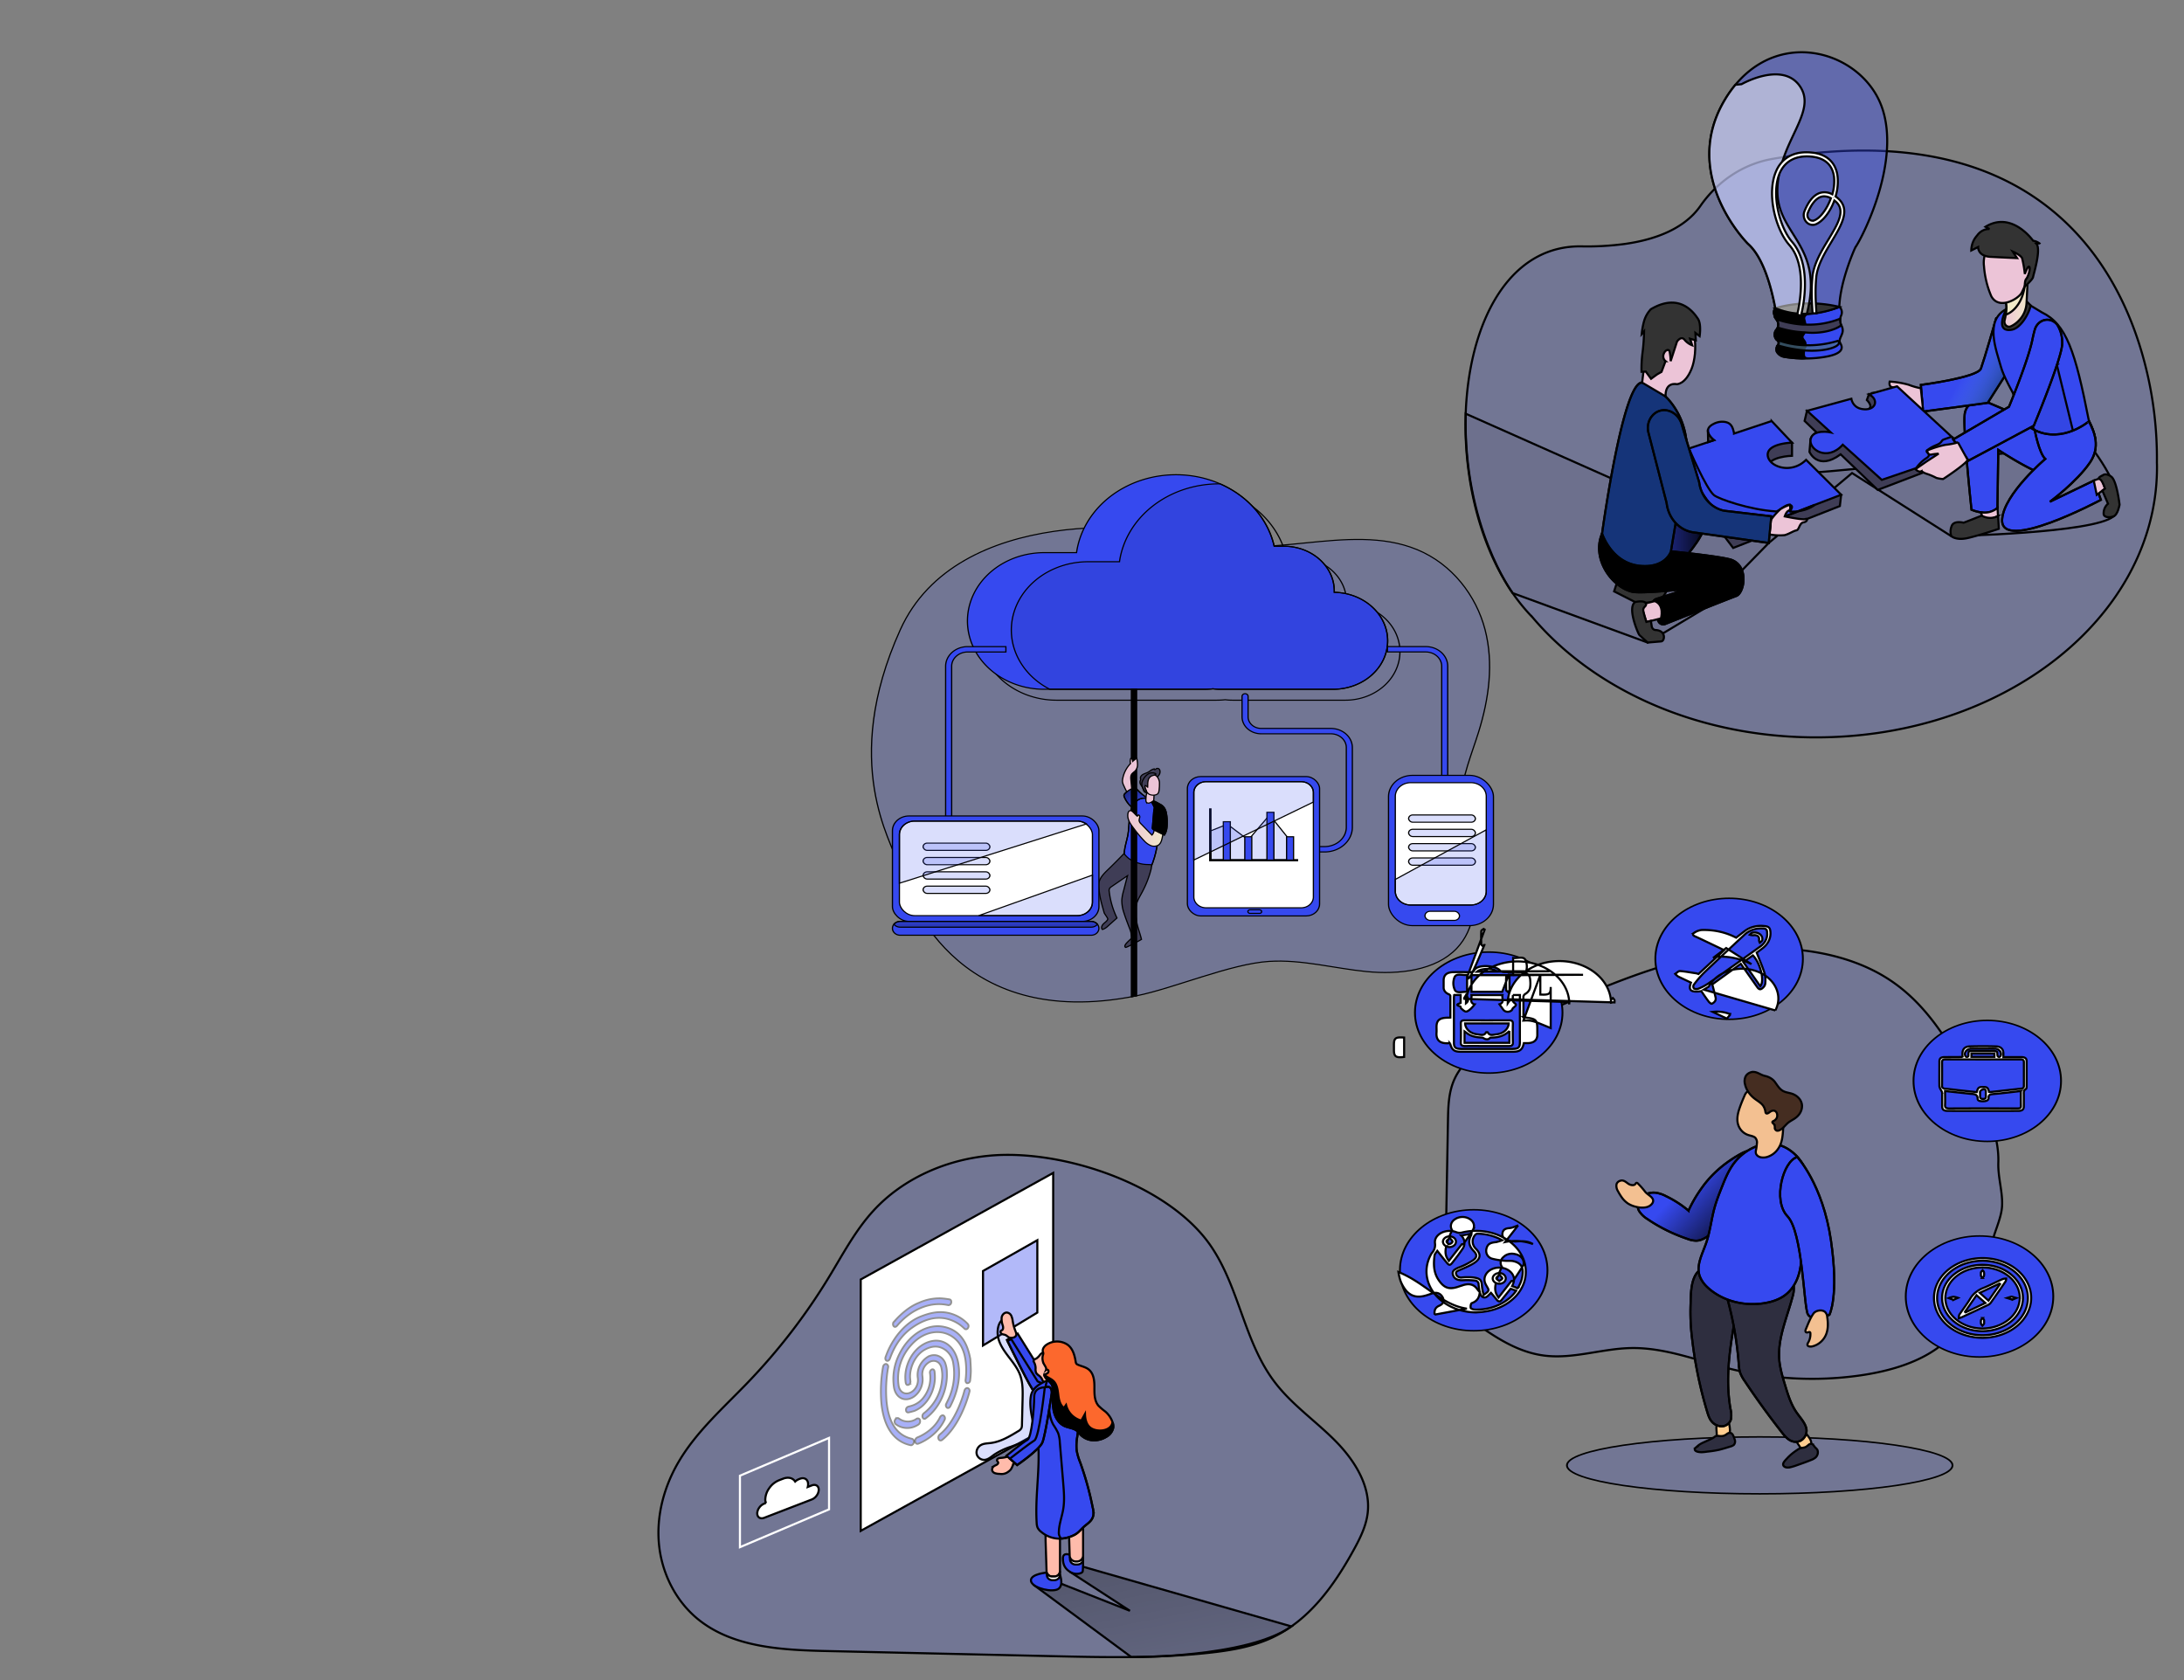 <svg width="1040" height="800" xmlns="http://www.w3.org/2000/svg" xmlns:xlink="http://www.w3.org/1999/xlink">
 <rect width="100%" height="100%" fill="#808080" stroke="none"/>
 <!-- Created with Method Draw - http://github.com/duopixel/Method-Draw/ -->

 <g>
  <title>Layer 1</title>


  <defs>
   <linearGradient y2="2.136" x2="1.388" y1="-1.285" x1="-0.446" id="svg_134">
    <stop offset="0.01"/>
    <stop stop-opacity="0.69" offset="0.13"/>
    <stop stop-opacity="0.32" offset="0.25"/>
    <stop stop-opacity="0" offset="1"/>
   </linearGradient>
   <linearGradient xlink:href="#svg_134" y2="119.68" x2="222.2" y1="154.2" x1="203.44" id="svg_133"/>
   <linearGradient xlink:href="#svg_134" y2="205.71" x2="160.14" y1="173.68" x1="279.66" id="svg_132"/>
   <linearGradient xlink:href="#svg_134" y2="145.9" x2="88.74" y1="187.57" x1="306.85" id="svg_131"/>
   <linearGradient xlink:href="#svg_134" y2="138.48" x2="253.61" y1="175.07" x1="221.09" id="svg_130"/>
  </defs>
  <!-- Created with Method Draw - http://github.com/duopixel/Method-Draw/ -->
  <g stroke="null" id="svg_178">
   <path stroke="null" id="svg_136" opacity="0.18" fill="#3649ef" d="m471.247,550.299c-20.851,1.907 -41.233,10.919 -55.177,26.036c-8.775,9.516 -14.769,21.048 -21.476,32.033a297.778,287.871 0 0 1 -38.557,49.99c-11.52,11.977 -24.239,23.189 -32.666,37.366c-7.141,11.994 -10.921,26.036 -9.557,39.785s8.054,27.195 19.113,35.947c16.681,13.169 39.964,14.278 61.493,14.74l106.236,2.41c25.004,0.571 50.086,1.134 74.933,-1.571c10.382,-1.125 20.851,-2.881 30.269,-7.282c17.619,-8.248 29.409,-24.785 38.618,-41.474c3.076,-5.577 5.995,-11.389 6.777,-17.638c1.607,-12.934 -6.186,-25.297 -15.525,-34.687s-20.521,-17.108 -28.548,-27.599c-14.648,-19.082 -16.924,-44.791 -30.338,-64.671c-19.852,-29.497 -70.719,-46.58 -105.593,-43.388z"/>
   <path stroke="null" id="svg_137" fill="url(#svg_134)" d="m492.219,754.677l46.55,34.393s54.786,0.445 76.193,-14.614l-102.934,-29.48l-2.111,3.737l28.149,18.309l-37.045,-14.597l-8.801,2.251z"/>
   <polygon stroke="null" id="svg_138" fill="#fff" points="409.867,728.959 501.515,678.222 501.515,558.513 409.867,609.251 409.867,728.959 "/>
   <polygon stroke="null" id="svg_139" opacity="0.38" fill="#3649ef" points="468.101,605.211 468.101,640.679 493.966,625.015 493.966,590.546 468.101,605.211 "/>
   <path stroke="null" id="svg_140" opacity="0.18" fill="#3649ef" d="m475.382,637.21c0.808,3.276 2.841,6.131 4.909,8.844s4.24,5.426 5.43,8.592c1.39,3.721 1.312,7.786 1.216,11.758l-0.295,12.111a4.144,4.006 0 0 1 -0.269,1.579a3.953,3.821 0 0 1 -1.616,1.445c-4.075,2.478 -8.323,5.039 -13.101,5.594c-1.503,0.185 -3.102,0.185 -4.431,0.89a4.257,4.115 0 0 0 -2.181,4.124a3.744,3.62 0 0 0 3.527,3.007c1.851,0 3.327,-1.386 4.813,-2.461a32.623,31.538 0 0 1 8.036,-3.821l15.117,-5.61c1.694,-0.63 3.519,-1.369 4.344,-2.923a6.247,6.039 0 0 0 0.565,-1.999c0.99,-7.433 -2.902,-14.58 -6.672,-21.14l-8.462,-14.799c-2.685,-4.661 -5.03,-10.179 -8.393,-14.387c-2.945,1.68 -3.249,6.324 -2.537,9.197z"/>
   <path stroke="null" id="svg_141" fill="#3649ef" d="m508.466,660.038l-6.525,6.837l-0.382,-0.151c-1.607,-0.655 -7.776,-3.183 -9.14,-4.115s-10.782,-20.157 -12.632,-23.928l-0.321,-0.655l5.117,-3.04l12.589,20.157l11.294,4.897z"/>
   <path stroke="null" id="svg_142" fill="url(#svg_133)" d="m505.381,662.676l-3.823,4.006c-1.607,-0.655 -7.776,-3.183 -9.14,-4.115s-10.782,-20.157 -12.632,-23.928l1.738,-1.016l12.589,20.157l11.268,4.897z"/>
   <path stroke="null" id="svg_143" fill="#ffbbab" d="m492.219,647.961a1.651,1.596 0 0 0 0.261,0.84a6.525,6.308 0 0 1 0.669,2.704a5.048,4.88 0 0 0 0.269,2.242a5.499,5.316 0 0 0 1.46,1.361a5.413,5.232 0 0 1 1.468,1.932c0.278,0.63 0.643,1.47 1.355,1.403a1.077,1.041 0 0 0 0.634,-0.319a4.144,4.006 0 0 0 0.964,-1.747c1.043,-3.108 2.024,-7.29 1.216,-10.541c-0.652,-2.587 -3.545,-2.57 -5.161,-0.84a8.306,8.029 0 0 1 -1.738,1.814c-0.46,0.294 -1.303,0.462 -1.399,1.151z"/>
   <path stroke="null" id="svg_144" fill="#ffbbab" d="m480.656,693.34a13.362,12.917 0 0 1 -4.344,0.89a2.485,2.402 0 0 0 -1.095,0.328a0.93,0.899 0 0 0 -0.434,0.957c0.113,0.328 0.478,0.554 0.539,0.89a0.73,0.706 0 0 1 -0.087,0.47c-0.321,0.622 -1.129,0.798 -1.738,1.167a2.233,2.159 0 0 0 -0.964,1.142a1.859,1.797 0 0 0 0.13,1.453a2.224,2.15 0 0 0 1.112,0.84a6.724,6.501 0 0 0 2.241,0.336a5.082,4.913 0 0 0 4.127,-1.025a6.594,6.375 0 0 0 0.99,-0.84c0.808,-0.89 1.008,-2.167 1.738,-3.141a2.606,2.52 0 0 0 0.643,-1.092a1.46,1.411 0 0 0 -0.165,-0.764a3.632,3.511 0 0 0 -2.702,-1.68"/>
   <path stroke="null" id="svg_145" fill="#3649ef" d="m498.457,748.823s-7.367,0.588 -7.541,3.603s7.585,5.594 11.885,4.645s1.955,-7.215 1.955,-7.215l-6.299,-1.033z"/>
   <path stroke="null" id="svg_146" fill="#3649ef" d="m509.465,740.382s-3.327,-1.453 -3.327,1.68s1.121,5.14 3.779,6.627s5.499,0.378 5.656,-0.37s0.191,-5.039 0.191,-5.039l-6.299,-2.898z"/>
   <path stroke="null" id="svg_147" fill="#ffbbab" d="m504.756,730.656l0,17.47a2.667,2.578 0 0 1 -2.658,2.57l-1.077,0a2.702,2.612 0 0 1 -2.563,-1.873a2.493,2.41 0 0 1 -0.096,-0.622l-0.243,-7.677l-0.217,-6.996l0,-1.142l-0.043,-1.73l6.898,0z"/>
   <path stroke="null" id="svg_148" fill="#fff" d="m504.756,748.125l0,1.73a2.667,2.578 0 0 1 -2.658,2.57l-1.077,0a2.606,2.52 0 0 1 -2.511,-2.57l-0.052,-1.033a2.702,2.612 0 0 0 2.563,1.873l1.077,0a2.667,2.578 0 0 0 2.658,-2.57z"/>
   <path stroke="null" id="svg_149" fill="#fff" d="m515.763,740.667l0,1.73a2.667,2.578 0 0 1 -2.658,2.57l-1.077,0a2.606,2.52 0 0 1 -2.511,-2.57l-0.052,-1.033a2.693,2.604 0 0 0 2.606,1.873l0.999,0a2.667,2.578 0 0 0 2.693,-2.57z"/>
   <path stroke="null" id="svg_150" fill="#ffbbab" d="m508.839,723.517l0.53,17.218a2.989,2.889 0 0 0 2.989,2.805l0.417,0a2.989,2.889 0 0 0 2.989,-2.872l0,-17.15l-6.924,0z"/>
   <path stroke="null" id="svg_151" fill="#3649ef" d="m520.646,721.484c-0.504,2.864 -2.884,3.981 -4.83,5.812c-1.477,1.394 -2.424,2.73 -4.344,3.662a16.038,15.504 0 0 1 -5.943,1.68a13.249,12.808 0 0 1 -9.609,-3.116a6.003,5.804 0 0 1 -1.851,-2.15a7.037,6.803 0 0 1 -0.417,-2.209c-0.678,-10.767 0.982,-21.535 0.921,-32.319a46.35,44.808 0 0 0 -0.634,-7.87c-0.556,-2.931 -1.599,-5.762 -2.224,-8.684c-0.782,-3.637 -1.425,-7.559 -0.869,-11.28c0.652,-4.199 4.257,-6.081 7.889,-7.727l1.086,-0.487a6.95,6.719 0 0 1 1.99,-0.655a4.917,4.754 0 0 1 1.877,0.168a11.294,10.919 0 0 1 5.569,3.578a25.786,24.928 0 0 1 3.527,5.602a18.245,17.638 0 0 1 1.911,6.324c0,0.218 0,0.437 0,0.664c0,1.848 -0.599,3.536 -0.869,5.367c-0.287,2.091 -0.565,4.199 -0.869,6.282a26.663,25.776 0 0 0 -0.295,6.375a28.357,27.414 0 0 0 1.659,5.77a156.547,151.339 0 0 1 5.986,21.551a10.825,10.465 0 0 1 0.339,3.662z"/>
   <path stroke="null" id="svg_152" fill="url(#svg_132)" d="m520.646,721.484c-0.504,2.864 -2.884,3.981 -4.83,5.812c-1.477,1.394 -2.424,2.73 -4.344,3.662a16.038,15.504 0 0 1 -5.943,1.68a2.424,2.343 0 0 1 -0.565,-0.454a4.005,3.872 0 0 1 -0.747,-2.662c0.061,-3.704 1.477,-7.248 2.085,-10.919c0.669,-4.065 0.33,-8.214 0,-12.321q-0.808,-9.751 -1.625,-19.494a16.681,16.126 0 0 0 -0.799,-4.384a28.453,27.506 0 0 0 -2.172,-3.796c-2.285,-3.897 -1.79,-7.651 -2.798,-11.758c-0.869,-3.452 -1.738,-6.056 -0.13,-9.566l1.086,-0.487a6.95,6.719 0 0 1 1.99,-0.655a4.917,4.754 0 0 1 1.877,0.168a11.294,10.919 0 0 1 5.569,3.578a25.786,24.928 0 0 1 3.527,5.602a18.245,17.638 0 0 1 1.911,6.324c0,0.218 0,0.437 0,0.664c0,1.848 -0.599,3.536 -0.869,5.367c-0.287,2.091 -0.565,4.199 -0.869,6.282a26.663,25.776 0 0 0 -0.295,6.375a28.357,27.414 0 0 0 1.659,5.77a156.547,151.339 0 0 1 5.986,21.551a10.825,10.465 0 0 1 0.295,3.662z"/>
   <path stroke="null" id="svg_153" fill="#3649ef" d="m500.829,663.398s-2.928,19.947 -4.474,23.517s-12.007,10.717 -12.007,10.717l-3.475,-3.049l-1.616,-1.419s8.01,-6.551 10.008,-7.559s3.232,-15.63 3.215,-20.434s5.039,-4.544 5.039,-4.544c3.771,-1.327 3.31,2.772 3.31,2.772z"/>
   <path stroke="null" id="svg_154" fill="#fc682d" d="m530.107,679.801a6.568,6.35 0 0 1 -3.249,4.342a10.842,10.482 0 0 1 -6.342,1.68a8.688,8.399 0 0 1 -5.934,-2.637a20.312,19.637 0 0 0 -1.616,-1.772c-1.642,-1.403 -4.075,-1.47 -6.082,-2.385c-2.884,-1.335 -4.552,-4.376 -5.143,-7.408s-0.295,-6.156 -0.304,-9.239a6.455,6.24 0 0 0 -0.669,-3.234c-1.034,-1.68 -2.824,-2.293 -3.475,-4.309a0.469,0.454 0 0 1 0,-0.21a0.426,0.412 0 0 1 0.304,-0.21a3.406,3.292 0 0 0 1.251,-0.58a1.182,1.142 0 0 0 0.382,-1.218a0.721,0.697 0 0 0 -1.138,-0.26c0.339,-0.907 -0.408,-1.806 -0.869,-2.637l-0.191,-0.344a6.16,5.955 0 0 1 -0.356,-4.283a2.163,2.091 0 0 0 0.148,-0.68a3.215,3.108 0 0 0 -0.2,-0.714c-0.356,-1.159 0.426,-2.368 1.381,-3.15a8.74,8.449 0 0 1 10.052,-0.445c2.745,1.747 3.666,5.174 4.179,8.306a2.085,2.016 0 0 0 0.348,0.966a1.998,1.932 0 0 0 0.669,0.445c1.633,0.731 3.475,1.05 4.935,2.1c2.606,1.873 2.971,5.4 2.963,8.508s-0.104,6.526 1.929,8.928a27.68,26.759 0 0 0 3.249,2.772a12.25,11.842 0 0 1 3.388,4.88c0.043,0.109 0.078,0.227 0.122,0.336a6.168,5.963 0 0 1 0.269,2.452z"/>
   <path stroke="null" id="svg_155" fill="#ffbbab" d="m482.228,628.963a9.044,8.743 0 0 0 -0.669,-2.452a2.685,2.595 0 0 0 -1.981,-1.503c-1.329,-0.126 -2.45,1.134 -2.606,2.419a9.956,9.625 0 0 0 0.565,3.813c0.2,0.756 0.287,1.68 -0.374,2.15a3.579,3.46 0 0 0 -0.547,0.328c-0.46,0.437 0,1.235 0.556,1.503s1.286,0.269 1.842,0.58a11.833,11.439 0 0 1 1.095,0.84c1.069,0.764 3.649,0.462 3.831,-1.092c0.104,-0.84 -0.669,-2.242 -0.869,-3.099c-0.408,-1.117 -0.643,-2.284 -0.843,-3.486z"/>
   <path stroke="null" id="svg_156" fill="url(#svg_131)" d="m500.829,663.398s-2.928,19.947 -4.474,23.517s-12.007,10.717 -12.007,10.717l-3.475,-3.049c2.363,-1.831 9.739,-7.509 11.703,-8.684c2.346,-1.394 4.943,-25.306 4.943,-25.306c3.771,-1.293 3.31,2.805 3.31,2.805z"/>
   <path stroke="null" id="svg_157" fill="url(#svg_130)" d="m530.107,679.801a6.568,6.35 0 0 1 -3.249,4.342a10.842,10.482 0 0 1 -6.342,1.68a8.688,8.399 0 0 1 -5.934,-2.637a20.312,19.637 0 0 0 -1.616,-1.772c-1.642,-1.403 -4.075,-1.47 -6.082,-2.385c-2.884,-1.335 -4.552,-4.376 -5.143,-7.408s-0.295,-6.156 -0.304,-9.239a6.455,6.24 0 0 0 -0.669,-3.234c-1.034,-1.68 -2.824,-2.293 -3.475,-4.309a0.469,0.454 0 0 1 0,-0.21c1.147,1.159 3.032,1.739 4.283,2.898c1.738,1.638 2.076,4.199 2.354,6.551s0.773,4.939 2.719,6.366l0.99,-1.419a10.425,10.079 0 0 0 7.272,7.433l1.738,-3.133c0.07,2.444 0.669,5.123 2.685,6.585c2.815,2.033 8.601,1.722 10.078,-1.529c0.113,-0.252 0.243,-0.622 0.408,-1.033a6.168,5.963 0 0 1 0.287,2.452z"/>
   <polygon stroke="#fff" id="svg_158" stroke-miterlimit="10" fill="none" points="394.784,718.713 352.353,736.72 352.353,702.688 394.784,684.689 394.784,718.713 "/>
   <path stroke="null" id="svg_159" fill="#fff" d="m389.876,709.382a5.152,4.981 0 0 1 -0.964,2.73a5.378,5.199 0 0 1 -2.337,1.89l-22.675,8.735c-1.824,0.697 -3.31,-0.244 -3.31,-2.1a5.161,4.989 0 0 1 0.973,-2.755a5.378,5.199 0 0 1 2.337,-1.89l0.765,-0.294a6.229,6.022 0 0 1 -0.243,-1.68a10.243,9.902 0 0 1 1.911,-5.434a10.573,10.221 0 0 1 4.613,-3.721l1.92,-0.739c2.519,-0.974 4.7,-0.361 5.786,1.352a5.56,5.375 0 0 1 1.738,-1.117l0.495,-0.193c2.163,-0.84 3.918,0.277 3.918,2.52l0,0.193a5.274,5.098 0 0 1 -0.148,1.167l1.877,-0.722c1.868,-0.739 3.345,0.202 3.345,2.058z"/>
   <g stroke="null" transform="matrix(0.869,0,0,0.84,-255.3,-151.102) " id="svg_160" opacity="0.43">
    <path stroke="null" id="svg_161" fill="#3649ef" d="m825.494,950.335c-1.92,-11.19 -7,-16.88 -14.91,-18.39c-9,-1.73 -18.8,4.64 -23.94,15.49a32.25,32.25 0 0 0 -3,18.74c0.72,5 4.37,7.85 8.42,6.66s7.11,-5.65 7.31,-10.58a17.82,17.82 0 0 0 -0.15,-2.43a8,8 0 0 1 4.12,-8c2.69,-1.26 5.43,0 6.25,3.1a20.54,20.54 0 0 1 0.33,7.73a27.12,27.12 0 0 1 -9.12,17.73c-0.3,0.26 -0.61,0.49 -0.9,0.77a2.06,2.06 0 0 0 -0.46,2.36a1,1 0 0 0 1.68,0.33c7.47,-5.8 11.93,-15.93 11.52,-25.79a16.33,16.33 0 0 0 -1,-5.74c-1.67,-3.93 -5.81,-5.39 -9.38,-3.32a12.19,12.19 0 0 0 -5.54,12c0.51,3.68 -1.41,7.3 -4.5,8.49c-2.92,1.14 -5.64,-0.77 -6.06,-4.41a28.52,28.52 0 0 1 7.25,-23.09c6.95,-7.87 16.85,-9.21 23.55,-3.37c3.22,2.8 5.1,6.81 5.85,11.86a43,43 0 0 1 0.15,11.17c0,0.23 -0.07,0.47 -0.08,0.7c0,1 0.4,1.61 1.1,1.61a1.61,1.61 0 0 0 1.42,-1.62a52.49,52.49 0 0 0 0.38,-5.27c-0.02,-2.61 -0.22,-5.19 -0.29,-6.73z"/>
   </g>
   <g stroke="null" transform="matrix(0.869,0,0,0.84,-255.3,-151.102) " id="svg_162" opacity="0.43">
    <path stroke="null" id="svg_163" fill="#3649ef" d="m819.044,953.835c-1.17,-9.64 -7.31,-15.16 -14.42,-13.77c-6.47,1.27 -11.93,7 -14,14.81a22.23,22.23 0 0 0 -0.54,8.75c0.17,1.2 0.91,1.67 1.75,1.16a2.06,2.06 0 0 0 0.82,-2c-0.07,-0.91 -0.2,-1.81 -0.19,-2.73c0.09,-6.21 3.45,-12.45 8.11,-15.09c4.51,-2.56 8.63,-2.36 12.25,1a11.65,11.65 0 0 1 3.3,6.55a35.47,35.47 0 0 1 -2.89,21.16c-0.28,0.62 -0.58,1.22 -0.85,1.83a1.85,1.85 0 0 0 0.3,2.34c0.65,0.45 1.39,0.11 1.88,-0.88c3.85,-7.72 5.52,-15.69 4.48,-23.13z"/>
   </g>
   <g stroke="null" transform="matrix(0.869,0,0,0.84,-255.3,-151.102) " id="svg_164" opacity="0.43">
    <path stroke="null" id="svg_165" fill="#3649ef" d="m797.724,926.425c-6.3,2.79 -12.62,8.92 -17,18.45c-0.58,1.29 -1.07,2.65 -1.57,4c-0.41,1.14 -0.2,2 0.5,2.35s1.43,-0.16 1.84,-1.36c2.56,-7.41 6.55,-13.3 12.06,-17.32c8.84,-6.45 17.5,-7.58 25.75,-2.07a25.41,25.41 0 0 1 2.88,2.45a1.16,1.16 0 0 0 2,-0.23a1.9,1.9 0 0 0 -0.24,-2.47a20.53,20.53 0 0 0 -12.78,-6.45c-3.95,-0.37 -7.91,0.31 -13.44,2.65z"/>
   </g>
   <g stroke="null" transform="matrix(0.869,0,0,0.84,-255.3,-151.102) " id="svg_166" opacity="0.43">
    <path stroke="null" id="svg_167" fill="#3649ef" d="m797.494,918.335c-4.79,1.92 -9.48,5.73 -13.71,10.7a2,2 0 0 0 -0.34,2.53c0.5,0.71 1.21,0.65 1.92,-0.18a37.81,37.81 0 0 1 8.86,-7.92c6.12,-3.72 12.3,-5.12 18.55,-3.86c0.21,0 0.42,0.1 0.64,0.13a1.58,1.58 0 0 0 1.6,-1.43c0.18,-0.89 -0.17,-1.72 -0.9,-1.83a40.72,40.72 0 0 0 -4.93,-0.61a26.57,26.57 0 0 0 -11.69,2.47z"/>
   </g>
   <g stroke="null" transform="matrix(0.869,0,0,0.84,-255.3,-151.102) " id="svg_168" opacity="0.43">
    <path stroke="null" id="svg_169" fill="#3649ef" d="m794.814,979.705c7.37,-3.11 11,-11.53 11.27,-18.21a30.63,30.63 0 0 0 -0.18,-4c-0.1,-1.09 -0.74,-1.59 -1.48,-1.32a2,2 0 0 0 -1,2.24a18.5,18.5 0 0 1 -3.58,13.69a12.78,12.78 0 0 1 -6.48,4.66c-0.61,0.21 -1.24,0.33 -1.86,0.52a1.84,1.84 0 0 0 -1.23,1.94c0,0.9 0.6,1.48 1.4,1.3c1.02,-0.2 2.08,-0.53 3.14,-0.82z"/>
   </g>
   <g stroke="null" transform="matrix(0.869,0,0,0.84,-255.3,-151.102) " id="svg_170" opacity="0.43">
    <path stroke="null" id="svg_171" fill="#3649ef" d="m793.414,999.065a2,2 0 0 0 1.09,-1.44a1.67,1.67 0 0 0 -0.95,-2.13c-8.21,-1.82 -12.93,-9.06 -14,-21.5a78.49,78.49 0 0 1 0.87,-18.86a1.63,1.63 0 0 0 -1,-2.05c-0.77,-0.11 -1.55,0.61 -1.74,1.62a81.93,81.93 0 0 0 -0.95,20.08c1.22,13.86 6.77,22.29 16.07,24.35a1,1 0 0 0 0.61,-0.07z"/>
   </g>
   <g stroke="null" transform="matrix(0.869,0,0,0.84,-255.3,-151.102) " id="svg_172" opacity="0.43">
    <path stroke="null" id="svg_173" fill="#3649ef" d="m797.354,998.105c2,-0.82 10,-4.64 14,-13.29a2,2 0 0 0 -0.44,-2.46c-0.67,-0.43 -1.55,0 -2,0.9c-3.75,8.17 -12.36,11.45 -12.45,11.48a2.19,2.19 0 0 0 -1.19,2.3c0.13,1 0.86,1.53 1.64,1.24l0.44,-0.17z"/>
   </g>
   <g stroke="null" transform="matrix(0.869,0,0,0.84,-255.3,-151.102) " id="svg_174" opacity="0.43">
    <path stroke="null" id="svg_175" fill="#3649ef" d="m809.684,996.355a1.21,1.21 0 0 0 0.38,-0.24c10.57,-8.8 14.78,-26.5 14.95,-27.24a1.69,1.69 0 0 0 -0.94,-2.14c-0.76,-0.17 -1.56,0.51 -1.79,1.51c-0.06,0.24 -4.07,17 -13.55,24.85a2.31,2.31 0 0 0 -0.6,2.57a1.15,1.15 0 0 0 1.55,0.69z"/>
   </g>
   <g stroke="null" transform="matrix(0.869,0,0,0.84,-255.3,-151.102) " id="svg_176" opacity="0.43">
    <path stroke="null" id="svg_177" fill="#3649ef" d="m794.904,988.575a12.53,12.53 0 0 0 2.17,-1.17a2.3,2.3 0 0 0 0.81,-2.51a1.18,1.18 0 0 0 -1.86,-0.72a8.06,8.06 0 0 1 -9.68,-0.18c-0.62,-0.52 -1.52,-0.24 -2,0.63a2.1,2.1 0 0 0 0.22,2.53a10.23,10.23 0 0 0 10.34,1.42z"/>
   </g>
  </g>

  <defs>
   <linearGradient y2="0.332" x2="0.466" y1="0.718" x1="0.971" id="svg_241">
    <stop offset="0.01"/>
    <stop stop-opacity="0.69" offset="0.13"/>
    <stop stop-opacity="0" offset="1"/>
   </linearGradient>
   <linearGradient xlink:href="#svg_241" y2="299.25" x2="187.8" y1="301.6" x1="213.91" id="svg_240"/>
   <linearGradient xlink:href="#svg_241" y2="308.16" x2="206.62" y1="304.5" x1="241.08" id="svg_239"/>
   <linearGradient xlink:href="#svg_241" y2="217.69" x2="204.02" y1="222.91" x1="257.81" id="svg_238"/>
   <linearGradient xlink:href="#svg_241" y2="232.16" x2="231.03" y1="225.37" x1="270.72" id="svg_237"/>
  </defs>
  <g stroke="null" id="svg_283">
   <ellipse stroke="null" transform="matrix(0.879,0,0,0.721,-108.346,421.667) " id="svg_243" opacity="0.18" fill="#3649ef" ry="18.8" rx="104.45" cy="382.942" cx="1076.578"/>
   <path stroke="null" id="svg_244" opacity="0.18" fill="#3649ef" d="m951.585,553.641c0.492,-15.282 -7.646,-29.756 -15.696,-43.546c-9.359,-16.024 -19.334,-32.561 -36.295,-43.654c-20.538,-13.465 -48.836,-16.911 -74.822,-13.638s-50.242,12.586 -73.601,22.49c-13.797,5.853 -27.516,11.988 -39.766,19.823c-7.628,4.88 -14.843,10.632 -18.455,18.021c-3.155,6.408 -3.322,13.501 -3.445,20.407l-1.301,72.38c-0.07,3.936 -0.123,7.987 1.564,11.67c2.276,4.952 7.356,8.614 12.251,12.06c9.931,6.992 20.599,14.273 33.544,15.859c13.639,1.672 27.191,-3.316 40.979,-3.604c16.566,-0.324 32.042,6.098 47.913,10.02a133.782,109.734 0 0 0 61.306,3.013c14.606,-2.098 29.3,-6.488 39.617,-15.203c5.941,-5.046 10.159,-11.252 13.507,-17.69a126.031,103.376 0 0 0 9.148,-27.767c1.019,-6.661 5.062,-13.696 5.343,-20.234c0.299,-6.661 -2.021,-13.473 -1.793,-20.407z"/>
   <path stroke="null" id="svg_245" fill="#3649ef" d="m804.049,576.478a50.857,41.715 0 0 0 -10.792,-6.949a13.305,10.914 0 0 0 -4.842,-1.593a7.584,6.221 0 0 0 -7.971,8.592a13.859,11.368 0 0 0 4.174,4.037a73.487,60.277 0 0 0 19.097,9.429a10.106,8.29 0 0 0 3.92,0.8c2.056,0 3.911,-1.002 5.501,-2.076c4.543,-3.085 7.909,-7.208 10.932,-11.332c2.32,-3.128 4.552,-6.351 5.774,-9.876c0.694,-2.004 1.055,-4.073 1.503,-6.12s0.94,-3.929 1.538,-5.875c0.51,-1.651 2.285,-4.383 2.118,-6.048c-0.395,-3.799 -6.723,0.317 -8.419,1.312a59.689,48.96 0 0 0 -16.381,15.102a81.299,66.685 0 0 0 -6.152,10.596z"/>
   <path stroke="null" id="svg_246" fill="url(#svg_241)" d="m804.049,576.478a50.857,41.715 0 0 0 -10.792,-6.949a13.305,10.914 0 0 0 -4.842,-1.593a7.584,6.221 0 0 0 -7.971,8.592a13.859,11.368 0 0 0 4.174,4.037a73.487,60.277 0 0 0 19.097,9.429a10.106,8.29 0 0 0 3.92,0.8c2.056,0 3.911,-1.002 5.501,-2.076c4.543,-3.085 7.909,-7.208 10.932,-11.332c2.32,-3.128 4.552,-6.351 5.774,-9.876c0.694,-2.004 1.055,-4.073 1.503,-6.12s0.94,-3.929 1.538,-5.875c0.51,-1.651 2.285,-4.383 2.118,-6.048c-0.395,-3.799 -6.723,0.317 -8.419,1.312a59.689,48.96 0 0 0 -16.381,15.102a81.299,66.685 0 0 0 -6.152,10.596z"/>
   <path stroke="null" id="svg_247" fill="#f3c091" d="m783.318,567.366a43.396,35.595 0 0 0 -3.34,-3.806c-0.167,-0.173 -0.395,-0.36 -0.668,-0.317s-0.413,0.339 -0.571,0.555c-0.642,0.872 -2.311,0.555 -3.278,-0.087s-1.846,-1.55 -3.093,-1.607a2.803,2.299 0 0 0 -2.636,2.033a6.907,5.666 0 0 0 0.782,3.157a30.293,24.848 0 0 0 1.643,2.696a13.411,11 0 0 0 3.006,3.049a11.266,9.241 0 0 0 4.034,1.636a8.929,7.324 0 0 0 4.394,0.238a4.693,3.849 0 0 0 3.366,-2.163c1.239,-2.487 -2.329,-3.619 -3.638,-5.385z"/>
   <path stroke="null" id="svg_248" fill="#ffcd90" d="m817.486,682.882a3.586,2.941 0 0 0 0.193,1.175c0.483,0.908 1.986,1.153 3.129,0.843a4.201,3.446 0 0 0 2.566,-1.917a7.189,5.897 0 0 0 0.369,-2.703a24.405,20.018 0 0 0 -0.431,-2.617a2.759,2.263 0 0 0 -1.072,-1.6c-1.397,-0.649 -4.016,0.764 -4.543,1.874c-0.668,1.377 -0.193,3.482 -0.211,4.945z"/>
   <path stroke="null" id="svg_249" fill="#2e2e3f" d="m822.381,682.788a6.275,5.147 0 0 1 -1.38,0.822a4.456,3.655 0 0 1 -2.118,0.195a3.673,3.013 0 0 0 -1.758,0a3.515,2.883 0 0 0 -0.879,0.562a11.908,9.767 0 0 1 -1.977,1.081l-2.918,1.319a12.725,10.438 0 0 0 -2.434,1.348c-0.448,0.346 -0.835,0.721 -1.283,1.103a2.197,1.802 0 0 0 -0.536,0.526a1.274,1.045 0 0 0 0.343,1.11a2.724,2.235 0 0 0 1.327,0.505a6.556,5.378 0 0 0 1.758,0.137a20.292,16.644 0 0 0 2.513,-0.274a42.236,34.644 0 0 0 5.545,-0.858c1.828,-0.454 3.612,-1.009 5.396,-1.564a3.999,3.28 0 0 0 1.705,-0.829a3.577,2.934 0 0 0 0.334,-2.573a17.313,14.201 0 0 0 -0.668,-1.788c-0.264,-0.569 -0.685,-1.197 -1.415,-1.305a1.881,1.543 0 0 0 -1.397,0.368l-0.158,0.115z"/>
   <path stroke="null" id="svg_250" fill="#2e2e3f" d="m805.816,638.002a291.416,239.032 0 0 0 7.162,34.348c0.527,1.744 1.116,3.547 2.487,4.952s3.77,2.292 5.818,1.644a5.405,4.433 0 0 0 3.058,-3.511a17.418,14.287 0 0 0 -0.281,-4.491c-2.153,-12.146 -0.94,-24.509 1.081,-36.684a81.967,67.233 0 0 1 2.883,-11.649c0.975,-2.516 2.294,-4.988 2.505,-7.627c0.606,-7.742 -8.727,-13.429 -17.655,-11.771c-8.27,1.535 -7.619,12.824 -7.857,18.151a153.143,125.615 0 0 0 0.8,16.637z"/>
   <path stroke="null" id="svg_251" fill="url(#svg_240)" d="m805.816,638.002a291.416,239.032 0 0 0 7.162,34.348c0.527,1.744 1.116,3.547 2.487,4.952s3.77,2.292 5.818,1.644a5.405,4.433 0 0 0 3.058,-3.511a17.418,14.287 0 0 0 -0.281,-4.491c-2.153,-12.146 -0.94,-24.509 1.081,-36.684a81.967,67.233 0 0 1 2.883,-11.649c0.975,-2.516 2.294,-4.988 2.505,-7.627c0.606,-7.742 -8.727,-13.429 -17.655,-11.771c-8.27,1.535 -7.619,12.824 -7.857,18.151a153.143,125.615 0 0 0 0.8,16.637z"/>
   <path stroke="null" id="svg_252" fill="#ffcd90" d="m857.139,689.031a3.647,2.992 0 0 0 0.782,0.995c0.879,0.649 2.39,0.346 3.278,-0.324a4.297,3.525 0 0 0 1.327,-2.638a7.198,5.904 0 0 0 -1.081,-2.588a23.728,19.463 0 0 0 -1.758,-2.22a2.733,2.242 0 0 0 -1.758,-1.074c-1.608,-0.101 -3.252,2.09 -3.146,3.28c0.07,1.499 1.591,3.237 2.355,4.57z"/>
   <path stroke="null" id="svg_253" fill="#2e2e3f" d="m862.86,687.596c-0.395,-0.18 -0.879,-0.151 -1.512,0.296a13.56,11.123 0 0 1 -1.371,1.06c-0.835,0.44 -1.925,0.411 -2.839,0.721a6.565,5.385 0 0 0 -1.494,0.865a25.908,21.251 0 0 0 -4.57,3.799c-0.879,1.016 -2.926,2.696 -1.459,3.965c0.712,0.613 1.925,0.569 2.926,0.353a21.768,17.855 0 0 0 3.014,-0.915c2.285,-0.793 4.561,-1.586 6.776,-2.494a7.031,5.767 0 0 0 2.285,-1.283a4.631,3.799 0 0 0 0.782,-3.64a6.574,5.392 0 0 0 -0.932,-1.009c-0.536,-0.541 -0.958,-1.413 -1.608,-1.716z"/>
   <path stroke="null" id="svg_254" fill="#2e2e3f" d="m822.162,608.764c-1.274,3.604 -0.176,7.439 0.791,11.101a240.989,197.67 0 0 1 4.983,29.302a26.47,21.712 0 0 0 0.738,4.577a23.675,19.42 0 0 0 2.223,4.022q8.437,12.636 17.963,24.754c1.494,1.903 3.445,4.008 6.204,4.051c3.515,0.065 5.695,-3.438 5.115,-6.271s-2.9,-5.183 -4.631,-7.684c-2.636,-3.784 -3.981,-8.066 -5.273,-12.29s-2.636,-8.549 -3.006,-12.932c-0.791,-10.092 3.647,-19.838 6.266,-29.684a20.125,16.507 0 0 0 0.624,-5.558c-0.58,-3.799 -4.201,-6.985 -8.525,-8.427c-7.074,-2.343 -20.889,-2.242 -23.473,5.039z"/>
   <path stroke="null" id="svg_255" fill="url(#svg_239)" d="m822.162,608.764c-1.274,3.604 -0.176,7.439 0.791,11.101a240.989,197.67 0 0 1 4.983,29.302a26.47,21.712 0 0 0 0.738,4.577a23.675,19.42 0 0 0 2.223,4.022q8.437,12.636 17.963,24.754c1.494,1.903 3.445,4.008 6.204,4.051c3.515,0.065 5.695,-3.438 5.115,-6.271s-2.9,-5.183 -4.631,-7.684c-2.636,-3.784 -3.981,-8.066 -5.273,-12.29s-2.636,-8.549 -3.006,-12.932c-0.791,-10.092 3.647,-19.838 6.266,-29.684a20.125,16.507 0 0 0 0.624,-5.558c-0.58,-3.799 -4.201,-6.985 -8.525,-8.427c-7.074,-2.343 -20.889,-2.242 -23.473,5.039z"/>
   <path stroke="null" id="svg_256" fill="#3649ef" d="m825.712,553.901c-2.68,3.568 -4.28,7.598 -5.853,11.577c-1.213,3.064 -2.426,6.134 -3.313,9.277c-1.617,5.716 -2.153,11.627 -4.13,17.264c-1.81,5.176 -4.842,10.532 -2.997,15.7a17.664,14.489 0 0 0 3.7,5.284a28.614,23.471 0 0 0 29.599,6.999a20.336,16.68 0 0 0 5.695,-2.227c4.623,-2.674 7.198,-7.208 8.366,-11.735s1.134,-9.227 1.652,-13.847c0.879,-7.872 3.375,-15.614 3.515,-23.514s-2.636,-16.392 -10.133,-21.323c-9.562,-6.243 -20.635,-0.721 -26.101,6.545z"/>
   <path stroke="null" id="svg_257" fill="url(#svg_238)" d="m825.712,553.901c-2.68,3.568 -4.28,7.598 -5.853,11.577c-1.213,3.064 -2.426,6.134 -3.313,9.277c-1.617,5.716 -2.153,11.627 -4.13,17.264c-1.81,5.176 -4.842,10.532 -2.997,15.7a17.664,14.489 0 0 0 3.7,5.284a28.614,23.471 0 0 0 29.599,6.999a20.336,16.68 0 0 0 5.695,-2.227c4.623,-2.674 7.198,-7.208 8.366,-11.735s1.134,-9.227 1.652,-13.847c0.879,-7.872 3.375,-15.614 3.515,-23.514s-2.636,-16.392 -10.133,-21.323c-9.562,-6.243 -20.635,-0.721 -26.101,6.545z"/>
   <path stroke="null" id="svg_258" fill="#f3c091" d="m828.48,527.345c-0.835,2.386 -1.476,4.895 -1.002,7.353s2.241,4.866 5.053,5.767c1.16,0.382 2.513,0.541 3.331,1.312a4.728,3.878 0 0 1 0.738,2.804a35.153,28.834 0 0 1 -0.378,2.941a5.554,4.556 0 0 0 -0.088,1.651a3.216,2.638 0 0 0 2.434,1.917a5.378,4.412 0 0 0 3.463,-0.36c3.234,-1.175 5.273,-3.921 6.152,-6.733s0.817,-5.767 1.099,-8.65a39.907,32.734 0 0 0 0.281,-4.895a14.94,12.254 0 0 0 -6.152,-9.011c-2.531,-1.492 -7.988,-3.388 -11.012,-1.809c-1.063,0.555 -1.45,1.579 -1.846,2.501c-0.747,1.723 -1.468,3.467 -2.074,5.212z"/>
   <path stroke="null" id="svg_259" fill="#452d21" d="m834.131,510.477a4.394,3.604 0 0 0 -3.006,2.357a8.155,6.689 0 0 0 -0.158,3.518a15.309,12.557 0 0 0 4.456,6.718c1.432,1.117 3.146,2.033 4.148,3.417a9.307,7.634 0 0 1 1.09,2.883c0.053,0.31 0.132,0.67 0.475,0.815s0.879,-0.115 1.248,-0.382c0.685,-0.541 1.556,-1.11 2.478,-0.915s1.424,1.24 1.424,2.105a3.647,2.992 0 0 1 -1.459,2.653c-0.316,0.159 -0.729,0.288 -0.826,0.577c-0.149,0.425 0.431,0.721 0.738,1.11a3.779,3.1 0 0 1 0.395,1.629a1.863,1.528 0 0 0 0.879,1.406a1.758,1.442 0 0 0 1.52,-0.26c1.758,-0.887 2.689,-2.501 4.174,-3.655c0.958,-0.721 2.136,-1.298 3.137,-2.011a9.272,7.605 0 0 0 3.26,-6.113a7.857,6.444 0 0 0 -4.5,-5.442c-1.406,-0.505 -2.997,-0.634 -4.306,-1.276c-1.81,-0.887 -2.759,-2.552 -3.84,-4.03a7.839,6.43 0 0 0 -5.018,-3.258c-2.232,-0.476 -3.84,-2.278 -6.31,-1.845z"/>
   <path stroke="null" id="svg_260" fill="#3649ef" d="m855.864,550.96s12.093,12.889 16.012,39.646s-0.729,35.487 -0.729,35.487s-8.349,3.539 -10.3,-0.324s-2.399,-39.012 -9.667,-46.61s-1.951,-26.563 4.684,-28.199z"/>
   <path stroke="null" id="svg_261" fill="url(#svg_237)" d="m855.864,550.96s12.093,12.889 16.012,39.646s-0.729,35.487 -0.729,35.487s-8.349,3.539 -10.3,-0.324s-2.399,-39.012 -9.667,-46.61s-1.951,-26.563 4.684,-28.199z"/>
   <path stroke="null" id="svg_262" fill="#f3c091" d="m859.889,633.028c-0.228,0.541 -0.281,1.348 0.404,1.442s1.265,-0.418 1.643,-0.065a0.817,0.67 0 0 1 0.149,0.425a11.425,9.371 0 0 1 -1.046,4.491a2.153,1.766 0 0 0 -0.334,1.197c0.255,0.721 1.52,0.8 2.408,0.569c3.208,-0.815 5.528,-3.229 6.521,-5.86s0.879,-5.45 0.457,-8.182a4.71,3.864 0 0 0 -1.072,-2.386c-1.582,-1.261 -4.456,-0.606 -5.449,0.793c-1.617,2.285 -2.628,5.089 -3.682,7.576z"/>
   <circle stroke="null" transform="matrix(0.879,0,0,0.721,-108.346,421.667) " id="svg_263" fill="#3649ef" r="39.96" cy="83.902" cx="929.768"/>
   <circle stroke="null" transform="matrix(0.879,0,0,0.721,-108.346,421.667) " id="svg_264" fill="#3649ef" r="39.96" cy="48.382" cx="1059.998"/>
   <circle stroke="null" transform="matrix(0.879,0,0,0.721,-108.346,421.667) " id="svg_265" fill="#3649ef" r="39.96" cy="129.032" cx="1199.848"/>
   <circle stroke="null" transform="matrix(0.879,0,0,0.721,-108.346,421.667) " id="svg_266" fill="#3649ef" r="39.96" cy="254.082" cx="921.628"/>
   <circle stroke="null" transform="matrix(0.879,0,0,0.721,-108.346,421.667) " id="svg_267" fill="#3649ef" r="39.96" cy="271.402" cx="1195.648"/>
   <path stroke="null" id="svg_268" fill="#fff" d="m934.518,503.117c0,-0.591 -0.044,-1.254 0,-1.91c0.158,-1.78 1.274,-2.883 3.436,-2.948c4.166,-0.108 8.349,-0.115 12.514,0c2.232,0.05 3.375,1.182 3.515,3.028c0.044,0.62 0,1.24 0,2.062l6.705,0c0.65,0 1.301,0 1.951,0c1.679,0.065 2.417,0.613 2.426,1.953c0,4.051 0,8.095 0,12.146c0,0.382 -0.062,0.93 -0.36,1.11c-1.239,0.721 -0.984,1.78 -0.984,2.775c0,1.824 0,3.647 0,5.471c0,1.507 -0.756,2.163 -2.575,2.163q-16.847,0.043 -33.676,0c-1.916,0 -2.636,-0.642 -2.636,-2.227c0,-2.163 0,-4.267 0,-6.401a6.152,5.046 0 0 0 -0.624,-1.384a6.767,5.551 0 0 1 -0.685,-1.701c-0.062,-3.914 0,-7.828 0,-11.743c0,-1.593 0.694,-2.163 2.689,-2.163c2.636,0 5.273,0 7.971,-0.043c-0.009,0 0.088,-0.079 0.334,-0.187zm12.673,16.832a3.164,2.595 0 0 0 0.562,0.05l14.843,-1.644c1.002,-0.108 1.16,-0.627 1.16,-1.326c0,-3.741 0,-7.475 0,-11.209c0,-0.944 -0.334,-1.355 -1.582,-1.355q-17.893,0.043 -35.794,0c-1.23,0 -1.599,0.396 -1.591,1.341c0.044,3.741 0,7.475 0,11.209a1.432,1.175 0 0 0 1.485,1.377c3.006,0.303 6.011,0.721 9.017,1.016c2.012,0.223 4.025,0.425 6.02,0.634c0.571,-2.163 0.984,-2.48 3.041,-2.465c1.907,0.014 2.311,0.346 2.839,2.372zm15.107,-0.425c-4.543,0.519 -8.788,1.06 -13.121,1.442c-1.415,0.137 -2.294,0.317 -2.223,1.737c0.062,1.125 -0.958,1.629 -2.259,1.665s-2.979,0.036 -2.97,-1.225c0,-2.199 -1.714,-2.163 -3.454,-2.299c-0.756,-0.072 -1.503,-0.166 -2.259,-0.252l-9.799,-1.06c0,2.299 0.088,4.426 0,6.545c-0.07,1.334 0.431,1.752 2.1,1.744c9.438,-0.065 18.877,-0.036 28.315,-0.036c1.468,0 2.926,0 4.394,0c0.879,0 1.318,-0.245 1.309,-0.995c-0.044,-2.328 -0.035,-4.678 -0.035,-7.259l0,-0.007zm-18.042,-20.184c-1.898,0 -3.796,0 -5.695,0a3.129,2.566 0 0 0 -2.584,3.655a0.879,0.721 0 0 0 0.659,0.281a0.8,0.656 0 0 0 0.624,-0.303a2.856,2.343 0 0 0 0.07,-0.786c0.062,-1.723 0.062,-1.723 2.206,-1.723c2.768,0 5.537,0 8.296,0c1.019,0 2.179,-0.108 2.979,0.26c0.439,0.202 0.237,1.298 0.395,1.982c0.053,0.209 0.299,0.505 0.51,0.541a0.879,0.721 0 0 0 0.809,-0.252c1.019,-1.442 -0.422,-3.604 -2.408,-3.655s-3.902,0.007 -5.862,0.007l0,-0.007zm5.466,2.321l-10.932,0l0,1.586l10.932,0l0,-1.586zm-6.82,19.247l0,0c0,0.303 0,0.613 0,0.923c-0.062,0.843 0.07,1.442 1.432,1.442s1.336,-0.613 1.309,-1.377s0,-1.499 0,-2.249s-0.554,-1.088 -1.327,-0.923a2.434,1.997 0 0 0 -1.345,0.901c-0.255,0.339 -0.07,0.858 -0.07,1.305l0,-0.022z"/>
   <path stroke="null" id="svg_269" fill="#fff" d="m828.955,458.937l-13.569,9.796c0.545,2.119 1.09,4.13 1.538,6.156a3.515,2.883 0 0 1 -0.167,1.708a3.876,3.179 0 0 1 -1.635,1.362c-0.237,0.094 -1.099,-0.548 -1.432,-0.988c-1.248,-1.644 -2.39,-3.338 -3.515,-4.995c-5.044,0.67 -6.345,-0.375 -4.957,-4.08c-2.004,-0.959 -4.06,-1.896 -6.046,-2.883a8.516,6.985 0 0 1 -1.459,-1.276c0.756,-0.476 1.556,-1.398 2.259,-1.348c2.636,0.187 5.185,0.721 7.778,1.081a5.888,4.83 0 0 1 1.046,0.332c4.025,-3.741 8.041,-7.475 12.216,-11.368l-7.813,-3.734c-2.048,-0.973 -4.086,-1.961 -6.152,-2.883c-0.967,-0.44 -1.195,-1.103 -0.369,-1.6a7.198,5.904 0 0 1 3.515,-1.37a28.272,23.19 0 0 1 16.548,3.647c1.432,-1.11 2.777,-2.163 4.166,-3.222a11.179,9.169 0 0 1 8.832,-2.357c2.469,0.166 3.155,0.757 3.322,2.826a11.803,9.681 0 0 1 -4.043,8.03c-0.94,0.721 -1.925,1.442 -2.496,1.845c1.353,3.482 2.768,6.697 3.814,9.991a21.092,17.3 0 0 1 0.255,4.779a4.016,3.294 0 0 1 -0.958,1.817c-1.213,1.204 -1.951,1.117 -2.909,-0.238c-2.549,-3.597 -5.071,-7.216 -7.769,-11.029zm12.567,-14.229c-0.123,-1.362 0.176,-2.552 -2.083,-2.617a10.546,8.65 0 0 0 -8.788,3.049c-6.424,6.019 -12.901,12.009 -19.237,18.093a57.905,47.496 0 0 0 -4.86,5.702a2.276,1.867 0 0 0 0.097,1.773a2.382,1.953 0 0 0 2.188,0.05a24.352,19.975 0 0 0 4.587,-2.408q12.462,-8.758 24.783,-17.639a9.438,7.742 0 0 0 3.313,-6.005zm-3.304,24.898c2.215,-2.487 0,-11.188 -3.515,-14.669l-4.543,3.157l8.059,11.512zm-4.201,-10.496a27.946,22.923 0 0 0 -15.819,-3.604a10.836,8.888 0 0 0 -2.443,0.642l6.231,-4.722l12.031,7.684zm-9.957,23.882a14.114,11.577 0 0 0 -8.489,-1.161l6.723,3.193l1.766,-2.033zm21.329,-1.853a11.082,9.09 0 0 0 -31.673,-11.346l-2.373,1.442l34.045,9.904z"/>
   <path stroke="null" id="svg_270" fill="#fff" d="m839.211,447.173a1.907,1.564 0 0 1 -0.132,0.721a8.173,6.704 0 0 1 -1.09,0.995a4.245,3.482 0 0 1 -0.352,-1.204c0.316,-1.723 -0.817,-2.617 -2.979,-2.343a4.095,3.359 0 0 1 -1.389,-0.238c0.352,-0.324 0.624,-0.793 1.055,-0.93a3.7,3.035 0 0 1 4.886,2.999z"/>
   <path stroke="null" id="svg_271" fill="#fff" d="m725.439,484.397c6.231,0.721 6.609,1.052 6.609,6.12c0,0.851 0,1.701 0,2.545c-0.158,2.328 -1.705,3.561 -4.543,3.655c-0.58,0 -1.151,0 -1.872,0c-0.088,0.339 -0.158,0.634 -0.237,0.923c-0.624,2.242 -1.916,3.157 -4.728,3.165q-12.576,0 -25.161,0c-3.076,0 -4.157,-0.908 -4.974,-3.936a1.494,1.225 0 0 0 -0.51,-0.13c-4.086,0.303 -6.257,-1.189 -5.967,-5.046c0.07,-0.894 0,-1.795 0,-2.696c0,-3.136 1.424,-4.325 5.203,-4.404c0.378,0 0.756,0 1.389,-0.058c0,-3.474 0,-6.891 0,-10.308c0,-0.296 -0.483,-0.721 -0.879,-0.858a4.236,3.474 0 0 1 -2.32,-3.237c0,-1.11 0,-2.22 0,-3.338c0.07,-2.624 1.529,-3.835 4.781,-3.9c2.575,-0.05 5.159,0 7.742,0c0.984,0 1.758,-0.058 2.083,-0.995a1.969,1.615 0 0 1 0.571,-0.627c2.355,-2.069 9.764,-1.442 11.671,0.858a2.338,1.917 0 0 0 1.652,0.721c2.636,0.079 5.273,0 7.909,0.05c3.34,0.058 4.772,1.276 4.825,4.03a19.044,15.621 0 0 1 -0.123,3.604a5.624,4.613 0 0 1 -1.907,2.559a2.408,1.975 0 0 0 -1.23,1.867c0.044,3.114 0.018,6.235 0.018,9.436zm-32.982,-10.625c-0.053,0.562 -0.114,0.973 -0.114,1.391q0,10.64 0,21.279c0,2.436 0.773,3.035 3.858,3.035l23.614,0c3.252,0 3.946,-0.577 3.946,-3.287q0,-10.387 0,-20.796l0,-1.607l-3.313,0a17.576,14.417 0 0 0 0.07,3.02c0.158,0.613 1.362,1.125 1.353,1.672s-0.949,1.081 -1.476,1.644c-0.185,0.209 -0.211,0.505 -0.378,0.721a2.417,1.982 0 0 1 -4.06,0.05c-0.659,-0.851 -1.248,-1.737 -1.933,-2.696c2.636,-0.908 1.028,-2.797 1.45,-4.383l-14.764,0c0.264,1.672 -1.099,3.547 1.468,4.476a17.866,14.655 0 0 1 -1.679,1.946c-0.694,0.584 -1.591,1.442 -2.382,1.442s-1.617,-0.908 -2.329,-1.492c-0.272,-0.216 -0.176,-0.872 -0.413,-0.944c-2.909,-0.872 -0.642,-1.218 0.167,-1.672l0,-3.799l-3.085,0zm25.934,-9.443l-17.682,0l0,7.929l14.632,0l3.049,-7.929zm-19.782,-0.123c-2.144,0.339 -5.044,-0.973 -5.967,1.103a11.02,9.039 0 0 0 0.141,6.084c0.932,1.809 3.753,0.721 5.827,0.894l0,-8.081zm21.926,0.18c2.188,-0.555 5.106,0.822 5.967,-1.218a11.258,9.234 0 0 0 -0.132,-6.091c-0.879,-1.831 -3.761,-0.67 -5.835,-0.93l0,8.239zm-51.903,29.663c-4.13,-0.296 -4.842,0.245 -4.851,3.511l0,2.379c0,3.179 0.932,3.835 4.851,3.345l0,-9.234zm64.857,-29.843l0,9.371c4.315,0.216 4.948,-0.274 4.948,-3.604l0,19.557c-8.05,-3.294 -8.727,-3.792 -12.998,-3.561l8.05,-21.762zm-26.488,-21.56l-0.519,-0.303c-0.387,0.324 -1.09,0.642 -1.107,0.973c-0.105,2.112 -0.088,4.224 0,6.336c0,0.296 0.475,0.584 0.738,0.872c0.299,-0.31 0.879,-0.613 0.879,-0.93c-7.997,19.477 -8.041,17.127 -8.041,14.813l8.05,-21.762zm46.34,21.517l-35.056,-0.072c-0.369,0.346 -1.037,0.685 -1.055,1.038c-0.097,2.112 -0.079,4.224 0,6.336c0,0.281 0.527,0.555 0.8,0.829c0.281,-0.274 0.791,-0.548 0.8,-0.829c0.009,-2.393 -0.018,-4.736 -0.018,-7.1l34.529,-0.202zm-15.467,-1.672l-25.152,0c-1.819,-1.499 -7.435,-1.514 -9.377,0.202l34.529,-0.202zm9.395,14.648a4.166,3.417 0 0 0 0,1.088a5.361,4.397 0 0 0 -49.196,-0.505a4.007,3.287 0 0 0 0.879,-0.988a4.289,3.518 0 0 0 0,-1.55a8.674,7.115 0 0 0 -0.817,-1.442c-0.281,0.476 -0.58,0.952 -0.879,1.442a1.512,1.24 0 0 0 0.026,0.454l49.987,1.499zm21.54,0.173a4.456,3.655 0 0 0 0,-1.088a5.211,4.275 0 0 0 -0.8,-0.988c-0.281,0.317 -0.729,0.606 -0.826,0.959a5.273,4.325 0 0 0 0,1.716a6.486,5.32 0 0 0 -49.214,-0.187c0.281,-0.425 0.598,-0.843 0.879,-1.283a2.012,1.651 0 0 0 -0.026,-0.627l49.987,1.499z"/>
   <path stroke="null" id="svg_272" fill="#fff" d="m708.047,498.093c-3.419,0 -6.837,-0.058 -10.247,0c-1.758,0.043 -2.232,-0.476 -2.179,-1.845c0.105,-2.955 0.062,-5.918 0,-8.881c0,-1.074 0.422,-1.521 1.758,-1.521q10.634,0.058 21.276,0c1.362,0 1.758,0.454 1.758,1.521c-0.053,3.071 -0.07,6.134 0,9.198c0,1.254 -0.659,1.528 -1.986,1.521c-3.419,-0.014 -6.899,0.007 -10.379,0.007zm10.379,-10.769l-20.758,0a6.582,5.399 0 0 0 5.747,5.183c1.432,0.13 3.34,0.937 4.227,-0.952a1.16,0.952 0 0 1 0.809,0c0.879,1.896 2.795,1.081 4.227,0.952a6.582,5.399 0 0 0 5.747,-5.183zm0.325,3.604c-2.522,2.429 -5.501,3.15 -8.858,3.136c-0.378,0 -0.703,0.584 -1.142,0.721a2.144,1.759 0 0 1 -1.406,0c-0.598,-0.173 -1.125,-0.721 -1.705,-0.721c-2.434,-0.123 -4.737,-0.483 -6.67,-1.802c-0.501,-0.339 -0.975,-0.721 -1.573,-1.132l0,5.428l21.355,0l0,-5.63z"/>
   <path stroke="null" id="svg_273" fill="#fff" d="m702.924,624.933a23.781,19.506 0 0 1 -21.61,-27.392a5.765,4.729 0 0 1 0.483,-0.815a8.024,6.581 0 0 0 1.529,-4.707c-0.536,-4.325 5.317,-7.208 10.142,-5.291a3.876,3.179 0 0 0 2.549,0.209a23.64,19.391 0 0 1 30.425,16.579a23.377,19.174 0 0 1 -19.483,21.02c-1.336,0.238 -2.689,0.274 -4.034,0.396zm1.758,-9.703c-0.272,2.227 -0.879,4.217 -3.796,5.262c-0.527,0.187 -0.703,1.535 -0.554,2.285c0.07,0.36 1.265,0.793 1.96,0.815a21.092,17.3 0 0 0 4.57,-0.26a21.742,17.834 0 0 0 15.142,-8.722l-2.636,-0.966c-1.476,1.838 -2.883,3.547 -4.253,5.284c-0.817,1.031 -1.538,0.988 -2.346,0s-1.758,-2.163 -2.786,-3.33c-0.58,0.569 -1.019,1.045 -1.494,1.485c-1.151,1.06 -2.408,0.98 -3.243,-0.26a10.88,8.924 0 0 1 -0.606,-1.557a42.034,34.478 0 0 1 -0.527,-3.532c0,-1.161 -0.615,-1.889 -1.969,-2.004a28.913,23.716 0 0 0 -5.273,-0.137c-2.54,0.18 -4.262,-0.526 -4.904,-2.321s0.158,-2.689 2.777,-3.748a31.084,25.496 0 0 0 6.653,-3.381c2.092,-1.478 2.039,-2.732 0.325,-4.498c-2.267,-2.336 -2.716,-4.779 -1.16,-7.475a4.5,3.691 0 0 0 0.149,-0.721l-4.869,0.879a6.899,5.659 0 0 1 0.439,6.596c-1.459,2.163 -3.058,4.26 -4.693,6.336c-1.063,1.341 -1.538,1.319 -2.636,0c-1.503,-1.802 -2.935,-3.647 -4.526,-5.644c-0.519,0.829 -1.204,1.442 -1.301,2.163c-0.545,3.957 -0.51,7.994 1.81,11.534c2.909,4.448 5.572,4.808 10.062,3.193c0.448,-0.159 0.923,-0.274 1.371,-0.44c3.304,-1.161 5.668,-0.469 7.347,2.126a12.62,10.351 0 0 0 0.923,1.038l0.044,0zm18.042,-1.86a20.371,16.709 0 0 0 2.382,-7.929c-0.053,-2.516 -1.318,-4.138 -4.28,-4.873c-1.353,-0.339 -2.909,-0.087 -4.394,-0.252a27.841,22.836 0 0 1 -6.055,-1.002c-2.118,-0.721 -3.032,-2.811 -2.531,-4.765c0.536,-2.098 1.661,-2.804 4.491,-3.078a14.413,11.822 0 0 0 2.979,-0.901a21.092,17.3 0 0 0 -11.811,-3.121c-0.395,0 -0.949,0.404 -1.178,0.721a6.688,5.486 0 0 0 0.606,6.603c2.276,2.386 2.197,4.419 -0.606,6.387c-2.092,1.442 -4.702,2.48 -7.171,3.568c-1.037,0.461 -2.127,0.721 -1.758,1.925a2.382,1.953 0 0 0 2.839,1.636a22.041,18.079 0 0 1 5.326,0c3.322,0.404 4.025,1.319 4.113,4.087a40.601,33.303 0 0 0 0.817,4.246c2.759,-2.018 2.751,-2.018 1.476,-4.166c-0.237,-0.411 -0.466,-0.829 -0.65,-1.254a6.881,5.644 0 0 1 3.832,-7.151a7.118,5.839 0 0 1 9.113,2.775c1.151,1.881 0.756,3.698 -0.211,5.558l2.672,0.988zm-39.582,12.622c-0.193,-1.838 0.132,-3.338 2.215,-4.246s2.557,-2.415 1.512,-4.203s-2.891,-2.357 -5.009,-1.622c-0.879,0.317 -1.802,0.642 -2.724,0.915c-4.025,1.204 -7.101,0.569 -9.57,-2.292a22.278,18.273 0 0 1 -2.636,-4.585a36.137,29.641 0 0 1 -1.019,-4.282c13.13,5.341 20.406,15.693 32.604,17.466l-15.371,2.847zm39.775,-42.479c-1.529,0.497 -2.83,1.204 -4.192,1.29c-1.951,0.13 -2.953,0.786 -3.243,2.299a3.709,3.042 0 0 0 2.452,3.474a10.546,8.65 0 0 0 3.761,0.584c2.909,-0.202 5.73,-0.324 8.287,1.24a20.107,16.493 0 0 0 -13.235,-0.988l6.169,-7.9zm-3.164,26.419l0.747,0.101c1.617,-2.472 3.278,-4.923 4.807,-7.432a4.034,3.309 0 0 0 0.176,-1.917a5.211,4.275 0 0 0 -4.051,-3.525a5.044,4.138 0 0 0 -5.361,1.29a4.833,3.965 0 0 0 -0.879,4.765c-4.816,10.186 -3.155,12.384 -1.608,14.619l6.169,-7.9zm-23.649,-17.459l0.703,0c1.547,-2.285 3.208,-4.52 4.587,-6.862a5.053,4.145 0 0 0 -1.714,-5.248a5.528,4.534 0 0 0 -6.697,0.115a5.053,4.145 0 0 0 -1.503,5.298c-4.763,10.164 -3.076,12.37 -1.547,14.597l6.169,-7.9z"/>
   <path stroke="null" id="svg_274" fill="#fff" d="m710.807,608.663a3.19,2.617 0 0 1 3.322,-2.465a3.085,2.53 0 0 1 2.891,2.624a3.023,2.48 0 0 1 -3.269,2.444a3.129,2.566 0 0 1 -2.944,-2.602zm3.181,-1.73c-0.738,0.858 -1.503,1.355 -1.441,1.78s0.879,0.858 1.371,1.283c0.519,-0.404 1.371,-0.771 1.459,-1.233s-0.677,-0.952 -1.389,-1.831z"/>
   <path stroke="null" id="svg_275" fill="#fff" d="m690.269,593.821a3.26,2.674 0 0 1 -3.164,-2.472a3.137,2.573 0 0 1 3.102,-2.617a3.023,2.48 0 0 1 3.111,2.436a3.129,2.566 0 0 1 -3.049,2.653zm0.053,-4.39c-0.747,0.829 -1.52,1.319 -1.476,1.759s0.879,1.197 1.345,1.197a2.039,1.672 0 0 0 1.494,-1.11c0.079,-0.433 -0.642,-0.966 -1.362,-1.824l0,-0.022z"/>
   <path stroke="null" id="svg_276" fill="#fff" d="m944.141,637.029a23.139,18.98 0 1 1 23.078,-18.994a23.192,19.023 0 0 1 -23.078,18.994zm-21.707,-18.98a21.619,17.733 0 1 0 21.707,-17.726a21.716,17.812 0 0 0 -21.707,17.726z"/>
   <path stroke="null" id="svg_277" fill="#fff" d="m944.141,602.27a19.246,15.787 0 1 1 -19.334,15.779a19.211,15.758 0 0 1 19.334,-15.779zm17.673,15.808a17.726,14.539 0 1 0 -17.726,14.518a17.866,14.655 0 0 0 17.691,-14.518l0.035,0z"/>
   <path stroke="null" id="svg_278" fill="#fff" d="m932.787,627.759a6.266,5.14 0 0 1 0.185,-1.687c1.758,-2.588 3.691,-5.089 5.273,-7.727a13.068,10.719 0 0 1 6.204,-5.046c3.164,-1.283 6.152,-2.883 9.263,-4.267a5.273,4.325 0 0 1 1.617,-0.231a4.763,3.907 0 0 1 -0.264,1.326q-3.463,5.096 -7.031,10.135a3.515,2.883 0 0 1 -1.222,1.038c-4.21,2.004 -8.437,3.972 -12.664,5.947c-0.255,0.101 -0.554,0.187 -1.362,0.512zm2.918,-3.092l0.29,0.238l9.421,-4.455c-1.45,-1.276 -2.786,-2.444 -4.21,-3.705c-1.881,2.718 -3.691,5.32 -5.501,7.922zm16.698,-13.22l-0.29,-0.231l-9.377,4.397l4.166,3.727l5.501,-7.893z"/>
   <path stroke="null" id="svg_279" fill="#fff" d="m943.307,606.537a2.294,1.881 0 0 1 0,-0.721a7.312,5.997 0 0 1 0.791,-0.952a3.515,2.883 0 0 1 0.65,0.901a6.556,5.378 0 0 1 0,1.766c-0.07,0.346 -0.501,0.634 -0.773,0.952a5.273,4.325 0 0 1 -0.65,-0.908a4.605,3.777 0 0 1 -0.018,-1.038z"/>
   <path stroke="null" id="svg_280" fill="#fff" d="m930.221,618.964l-2.259,-0.843a7.575,6.214 0 0 1 2.215,-0.634a7.435,6.098 0 0 1 2.197,0.505l-2.153,0.973z"/>
   <path stroke="null" id="svg_281" fill="#fff" d="m958.027,618.669a0.984,0.807 0 0 1 -0.36,0c-0.65,-0.195 -1.292,-0.404 -1.942,-0.613l1.951,-0.606a0.598,0.49 0 0 1 0.352,0l2.118,0.613l-1.942,0.851l-0.176,-0.245z"/>
   <path stroke="null" id="svg_282" fill="#fff" d="m944.792,629.575a2.294,1.881 0 0 1 0,0.721a7.734,6.343 0 0 1 -0.791,0.952c-0.22,-0.303 -0.589,-0.584 -0.65,-0.908a6.503,5.334 0 0 1 0,-1.759c0.079,-0.346 0.501,-0.642 0.773,-0.959a5.396,4.426 0 0 1 0.659,0.915a4.992,4.094 0 0 1 0.009,1.038z"/>
  </g>

  <defs>
   <linearGradient y2="-0.883" x2="-0.521" y1="0.903" x1="0.751" id="svg_393">
    <stop stop-opacity="0" offset="0"/>
    <stop offset="0.99"/>
   </linearGradient>
   <linearGradient xlink:href="#svg_393" y2="335.59" x2="305.38" y1="329.23" x1="243.75" id="svg_392"/>
   <linearGradient xlink:href="#svg_393" y2="108.66" x2="461.85" y1="108.66" x1="121.74" id="svg_391"/>
   <linearGradient xlink:href="#svg_393" y2="415.99" x2="314.02" y1="-46.13" x1="288.59" id="svg_390"/>
   <linearGradient y2="6.106" x2="0.5" y1="-0.873" x1="0.5" id="svg_389">
    <stop stop-opacity="0" offset="0"/>
    <stop stop-opacity="0.41" offset="0.41"/>
    <stop offset="0.99"/>
   </linearGradient>
   <linearGradient xlink:href="#svg_389" y2="413.1" x2="311.75" y1="392.64" x1="310.64" id="svg_388"/>
   <linearGradient xlink:href="#svg_393" y2="196" x2="208.09" y1="234.78" x1="209.45" id="svg_387"/>
   <linearGradient y2="0.501" x2="0.999" y1="0.501" x1="0.001" id="svg_386">
    <stop stop-color="#ecc4d7" offset="0"/>
    <stop stop-color="#efd4d1" offset="0.42"/>
    <stop stop-color="#f2eac9" offset="1"/>
   </linearGradient>
   <linearGradient xlink:href="#svg_393" y2="213.3" x2="253.32" y1="330.49" x1="268.52" id="svg_385"/>
   <linearGradient xlink:href="#svg_386" y2="274.73" x2="248.97" y1="274.73" x1="236.72" id="svg_384"/>
   <linearGradient xlink:href="#svg_386" y2="294.68" x2="262.36" y1="294.68" x1="255.75" id="svg_383"/>
   <linearGradient xlink:href="#svg_386" y2="283.76" x2="266.78" y1="283.76" x1="254.41" id="svg_382"/>
  </defs>
  <!-- Created with Method Draw - http://github.com/duopixel/Method-Draw/ -->
  <g stroke="null" id="svg_447">
   <g stroke="null" transform="matrix(0.587,0,0,0.522,-248.422,-83.115) " id="svg_395">
    <path stroke="null" id="svg_396" opacity="0.18" fill="#3649ef" d="m1153.536,733.688c-49.12,122.23 -6.28,194 -2.17,212.61c6.22,28.25 45.75,154.83 193.74,121.32c30.59,-6.93 76.47,-29.23 107.76,-31.41c26.43,-1.85 52.42,6.33 78.75,9.27s56.17,-0.89 73.3,-21.09c15.05,-17.76 16.24,-43.44 12.86,-66.48s-10.56,-45.77 -9.51,-69c1,-21.16 8.69,-41.33 14.36,-61.74c8.46,-30.45 12.41,-62.88 5.28,-93.66s-26.57,-59.75 -55.27,-73c-55.61,-25.66 -124.61,13.05 -181.2,-10.51c-31,-12.9 -191.74,-31.2 -237.9,83.69z"/>
    <path stroke="null" id="svg_397" fill="#3f3d56" d="m1364.246,863.148a3.85,3.85 0 0 0 -0.66,-2.3a1.75,1.75 0 0 0 -2.16,-0.54c-0.39,0.23 -0.65,0.66 -1.06,0.87s-1.09,-0.08 -0.95,-0.52c-1.87,0.29 -3.18,1.92 -4.78,2.92c-1.27,0.78 -2.75,1.18 -4,1.94s-2.42,2.11 -2.26,3.59a5.34,5.34 0 0 1 0.16,1.42a4.83,4.83 0 0 1 -0.38,0.95a4.27,4.27 0 0 0 0.37,3.32c0.5,1 1.19,2 1.6,3a23.68,23.68 0 0 0 1.1,3.2c0.56,1 1.79,1.74 2.81,1.25c-0.85,-1.3 -0.32,-3 0.29,-4.47c1,-2.3 2.15,-4.68 4.28,-6a8.15,8.15 0 0 0 2.32,-1.62a19.57,19.57 0 0 0 1.16,-1.92c1.11,-1.68 2.2,-2.85 2.16,-5.09z"/>
    <path stroke="null" id="svg_398" fill="#3649ef" d="m1345.076,878.578a3.63,3.63 0 0 0 -1,-1c-1.23,-0.71 -2.74,0.22 -3.82,1.14a52.16,52.16 0 0 0 -4.22,4.06a3.59,3.59 0 0 0 -1.01,1.67a3.4,3.4 0 0 0 0.29,1.8a25.47,25.47 0 0 0 7.06,10.24a3.28,3.28 0 0 0 1.75,0.94a3.4,3.4 0 0 0 1.84,-0.54l7.83,-4c1.42,-0.73 3.11,-1.83 2.49,-3.7c-0.41,-1.21 -1.7,-1.62 -2.67,-2.31a41.64,41.64 0 0 1 -8.54,-8.3z"/>
    <path stroke="null" id="svg_399" fill="url(#svg_393)" d="m1345.076,878.668a3.6,3.6 0 0 0 -1,-1c-1.23,-0.71 -2.74,0.21 -3.82,1.13a52.16,52.16 0 0 0 -4.23,4.05a3.63,3.63 0 0 0 -1.05,1.7a3.45,3.45 0 0 0 0.29,1.81a25.51,25.51 0 0 0 7.06,10.23a3.3,3.3 0 0 0 1.75,0.95a3.5,3.5 0 0 0 1.84,-0.55l7.83,-4c1.42,-0.73 3.11,-1.83 2.49,-3.7c-0.41,-1.2 -1.7,-1.61 -2.67,-2.31a41.39,41.39 0 0 1 -8.49,-8.31z"/>
    <path stroke="null" id="svg_400" fill="#3649ef" d="m1363.636,897.558c0.95,3.95 0.66,8.07 0.36,12.12c-0.89,12.3 -1.81,24.74 -5.66,36.45c-1,3.11 -2.38,6.32 -5,8.22c-4.33,3.09 -10.84,1.39 -14.27,-2.67s-4.27,-9.76 -3.82,-15.06s2,-10.43 2.93,-15.67c1.49,-8.82 0,-22.68 6.07,-30c6.48,-7.88 17.39,-1.79 19.39,6.61z"/>
    <path stroke="null" id="svg_401" fill="url(#svg_392)" d="m1363.636,897.558c0.95,3.95 0.66,8.07 0.36,12.12c-0.89,12.3 -1.81,24.74 -5.66,36.45c-1,3.11 -2.38,6.32 -5,8.22c-4.33,3.09 -10.84,1.39 -14.27,-2.67s-4.27,-9.76 -3.82,-15.06s2,-10.43 2.93,-15.67c1.49,-8.82 0,-22.68 6.07,-30c6.48,-7.88 17.39,-1.79 19.39,6.61z"/>
    <path stroke="null" id="svg_402" fill="#3f3d56" d="m1357.576,948.168a35.06,35.06 0 0 0 -0.48,3.5a99.15,99.15 0 0 1 -7.49,21.7c-1.55,3.24 -3.3,6.43 -4.24,9.9c-1.31,4.79 -1,9.88 -0.37,14.81c0.87,6.79 2.77,11.39 4.22,18.08c-1.18,0.82 -11.41,7.15 -12.85,7.33c-2.9,-1.94 5,-7.84 4.91,-8.85c-0.42,-5.18 -1,-6.47 -2.55,-10.93c-1.3,-3.85 -2.62,-7.7 -3.7,-11.61a38.38,38.38 0 0 1 -1.77,-11.91a46,46 0 0 1 1.39,-8.22l3.21,-13.92l-13,10a5.18,5.18 0 0 0 -1.51,1.55a5,5 0 0 0 -0.3,2.91a82.91,82.91 0 0 0 6.27,24.14l-7.29,7.32a11.46,11.46 0 0 1 -4.47,3.17c-1.2,-1.16 -0.63,-3.21 0.32,-4.58s3.88,-3.39 4,-5.05c0.06,-0.73 -2.72,-4.83 -2.9,-5.53c-2.1,-8.44 -3.35,-12.77 -4.26,-21.42a22.66,22.66 0 0 1 0,-6.21c0.85,-4.71 4.23,-8.51 7.48,-12c4.9,-5.33 8.63,-9.6 12.8,-14.43c2,2.45 4.58,6.88 14.1,9.33c3.78,0.93 6.21,0.4 8.48,0.92z"/>
    <path stroke="null" id="svg_403" fill="url(#svg_391)" d="m1558.876,753.718a44.25,44.25 0 0 1 -44.23,44.23l-91.48,0a40.53,40.53 0 0 1 -6,-0.43a59.6,59.6 0 0 1 -7.23,0.43l-128.84,0a62.33,62.33 0 1 1 0,-124.65l25.38,0a81.3,81.3 0 0 1 160.33,-5.85l7.88,0a40.85,40.85 0 0 1 40.86,40.84c0,0.41 0,0.82 0,1.21a44.21,44.21 0 0 1 43.33,44.22z"/>
    <path stroke="null" id="svg_404" fill="#3649ef" d="m1548.926,743.768a44.25,44.25 0 0 1 -44.23,44.23l-91.47,0a40.67,40.67 0 0 1 -6,-0.43a59.56,59.56 0 0 1 -7.22,0.43l-128.86,0a62.33,62.33 0 1 1 0,-124.65l25.38,0a81.29,81.29 0 0 1 160.33,-5.85l7.88,0a40.85,40.85 0 0 1 40.86,40.83c0,0.42 0,0.83 0,1.22a44.22,44.22 0 0 1 43.33,44.22z"/>
    <path stroke="null" id="svg_405" fill="url(#svg_390)" d="m1548.926,743.768a44.25,44.25 0 0 1 -44.23,44.23l-91.47,0a40.67,40.67 0 0 1 -6,-0.43a59.56,59.56 0 0 1 -7.22,0.43l-125.13,0a62.33,62.33 0 0 1 31.09,-116.36l25.39,0a81.31,81.31 0 0 1 80.67,-71.03l1,0a81.39,81.39 0 0 1 43.86,56.88l7.88,0a40.85,40.85 0 0 1 40.86,40.83c0,0.42 0,0.83 0,1.22a44.22,44.22 0 0 1 43.3,44.23z"/>
    <path stroke="null" id="svg_406" fill="#3649ef" d="m1195.236,957.148l-4.91,0l0,-190.2a17.91,17.91 0 0 1 17.89,-17.88l31,0l0,4.91l-31,0a13,13 0 0 0 -13,13l0.02,190.17z"/>
    <path stroke="null" id="svg_407" fill="#3649ef" d="m1597.656,957.148l-4.9,0l0,-190.2a13,13 0 0 0 -13,-13l-31,0l0,-4.91l31,0a17.9,17.9 0 0 1 17.88,17.88l0.02,190.23z"/>
    <rect stroke="null" id="svg_408" fill="#3649ef" rx="19.41" height="137.09" width="85.13" y="866.498" x="1549.606"/>
    <path stroke="null" id="svg_409" fill="#fff" d="m1628.906,885.688l0,86.62a12.46,12.46 0 0 1 -12.46,12.46l-48.85,0a12.46,12.46 0 0 1 -12.47,-12.46l0,-86.62a12.48,12.48 0 0 1 12.47,-12.48l48.85,0a12.47,12.47 0 0 1 12.46,12.48z"/>
    <rect stroke="null" id="svg_410" fill="#fff" rx="4.15" height="8.29" width="28.01" y="990.508" x="1579.176"/>
    <rect stroke="null" id="svg_411" fill="#3649ef" rx="13.45" height="96.18" width="167.49" y="903.538" x="1147.186"/>
    <rect stroke="null" id="svg_412" fill="#fff" rx="12.31" height="86.22" width="156.58" y="908.248" x="1152.836"/>
    <path stroke="null" id="svg_413" fill="#3649ef" d="m1314.666,1006.038a6.3,6.3 0 0 1 -6.32,6.32l-154.84,0a6.32,6.32 0 1 1 0,-12.64l154.84,0a6.34,6.34 0 0 1 6.32,6.32z"/>
    <path stroke="null" id="svg_414" fill="url(#svg_389)" d="m1313.476,1002.358a5.38,5.38 0 0 1 -0.65,0.78a6.31,6.31 0 0 1 -4.48,1.86l-154.84,0a6.31,6.31 0 0 1 -5.14,-2.64a6.22,6.22 0 0 1 5.14,-2.64l154.84,0a6.28,6.28 0 0 1 5.13,2.64z"/>
    <path stroke="null" id="svg_415" fill="#3649ef" d="m1497.736,936.388l-80.16,0c-1.35,0 -3.4,-1.1 -3.4,-2.45s2.05,-2.46 3.4,-2.46l80.16,0a17.64,17.64 0 0 0 17.63,-17.62l0,-72.68a12.59,12.59 0 0 0 -12.58,-12.58l-56.5,0a15.52,15.52 0 0 1 -15.5,-15.5l0,-18.46a2.46,2.46 0 1 1 4.91,0l0,18.46a10.6,10.6 0 0 0 10.59,10.59l56.5,0a17.51,17.51 0 0 1 17.49,17.49l0,72.68a22.56,22.56 0 0 1 -22.54,22.53z"/>
    <rect stroke="null" id="svg_416" opacity="0.18" fill="#3649ef" rx="3.32" height="6.63" width="54.17" y="902.618" x="1565.916"/>
    <rect stroke="null" id="svg_417" opacity="0.18" fill="#3649ef" rx="3.32" height="6.63" width="54.17" y="915.698" x="1565.916"/>
    <rect stroke="null" id="svg_418" opacity="0.18" fill="#3649ef" rx="3.32" height="6.63" width="54.17" y="928.778" x="1565.916"/>
    <rect stroke="null" id="svg_419" opacity="0.18" fill="#3649ef" rx="3.32" height="6.63" width="54.17" y="941.858" x="1565.916"/>
    <rect stroke="null" id="svg_420" opacity="0.18" fill="#3649ef" rx="3.32" height="6.63" width="54.17" y="928.318" x="1172.056"/>
    <rect stroke="null" id="svg_421" opacity="0.18" fill="#3649ef" rx="3.32" height="6.63" width="54.17" y="941.398" x="1172.056"/>
    <rect stroke="null" id="svg_422" opacity="0.18" fill="#3649ef" rx="3.32" height="6.63" width="54.17" y="954.488" x="1172.056"/>
    <rect stroke="null" id="svg_423" opacity="0.18" fill="#3649ef" rx="3.32" height="6.63" width="54.17" y="967.568" x="1172.056"/>
    <path stroke="null" id="svg_424" opacity="0.18" fill="#3649ef" d="m1304.606,910.808l-151.77,54.09l0,-44.33a12.32,12.32 0 0 1 12.32,-12.32l131.94,0a12.21,12.21 0 0 1 7.51,2.56z"/>
    <path stroke="null" id="svg_425" opacity="0.18" fill="#3649ef" d="m1309.416,957.508l0,24.64a12.31,12.31 0 0 1 -12.32,12.3l-79.88,0l92.2,-36.94z"/>
    <g stroke="null" id="svg_426">
     <rect stroke="null" id="svg_427" fill="#3649ef" rx="10.91" height="127.14" width="107.24" y="867.608" x="1386.446"/>
     <path stroke="null" id="svg_428" fill="#fff" d="m1488.656,882.178l0,95.27a9.85,9.85 0 0 1 -9.86,9.86l-77.24,0a9.86,9.86 0 0 1 -9.87,-9.86l0,-95.27a9.87,9.87 0 0 1 9.87,-9.86l77.24,0a9.86,9.86 0 0 1 9.86,9.86z"/>
     <polygon stroke="null" id="svg_429" opacity="0.18" fill="#3649ef" points="1404.866,917.358 1418.876,911.088 1435.826,925.458 1453.146,902.618 1470.466,926.938 1470.466,943.748 1405.546,943.748 1404.866,917.358 "/>
     <rect stroke="null" id="svg_430" fill="url(#svg_388)" rx="1.66" height="3.31" width="11.2" y="989.128" x="1435.506"/>
     <polygon stroke="null" id="svg_431" fill="#3649ef" points="1475.806,944.378 1404.566,944.378 1404.566,897.088 1405.546,897.088 1405.546,943.398 1475.806,943.398 1475.806,944.378 "/>
     <rect stroke="null" id="svg_432" fill="#3649ef" height="34.96" width="5.67" y="908.788" x="1415.606"/>
     <rect stroke="null" id="svg_433" fill="#3649ef" height="43.55" width="5.67" y="900.208" x="1450.976"/>
     <rect stroke="null" id="svg_434" fill="#3649ef" height="21.23" width="5.67" y="922.518" x="1433.016"/>
     <rect stroke="null" id="svg_435" fill="#3649ef" height="21.23" width="5.67" y="922.518" x="1466.916"/>
     <path stroke="null" id="svg_436" opacity="0.18" fill="#3649ef" d="m1488.656,882.178l0,8.67l-97,52.89l0,-61.56a9.87,9.87 0 0 1 9.87,-9.86l77.24,0a9.86,9.86 0 0 1 9.89,9.86z"/>
    </g>
    <path stroke="null" id="svg_437" opacity="0.18" fill="#3649ef" d="m1628.906,921.088l0,51.22a12.46,12.46 0 0 1 -12.46,12.46l-48.85,0a12.46,12.46 0 0 1 -12.47,-12.46l0,-10.86l73.75,-45.25l0.03,4.89z"/>
    <polygon stroke="null" id="svg_438" fill="#3649ef" points="1345.106,1067.618 1341.176,1068.428 1341.176,787.798 1345.106,787.798 1345.106,1067.618 "/>
    <polygon stroke="null" id="svg_439" fill="url(#svg_387)" points="1345.106,1067.618 1341.176,1068.428 1341.176,787.798 1345.106,787.798 1345.106,1067.618 "/>
    <path stroke="null" id="svg_440" fill="url(#svg_386)" d="m1342.026,899.698a2.75,2.75 0 0 0 -1.93,-1c-1.14,0.08 -1.71,1.42 -1.87,2.56a12.48,12.48 0 0 0 0,3.81c0.59,3.61 2.69,6.77 4.75,9.81a111.46,111.46 0 0 0 8.61,11.57a15.64,15.64 0 0 0 4.91,4a6.49,6.49 0 0 0 6.13,-0.12c2.24,-1.44 2.92,-4.35 3.42,-7l1.5,-8.05a3.55,3.55 0 0 0 0,-2.14a3.36,3.36 0 0 0 -1.24,-1.27a4.88,4.88 0 0 0 -2.14,-1c-2.15,-0.23 -3.71,2 -4.26,4.11s-0.73,4.44 -2.24,6l-8.64,-10.01a5.78,5.78 0 0 1 -1.76,-3.36a16.67,16.67 0 0 1 0.52,-2.77c0.13,-0.93 -0.21,-2.08 -1.12,-2.31a3.07,3.07 0 0 1 -0.87,1.24c-1.35,-1.13 -2.44,-2.81 -3.77,-4.07z"/>
    <path stroke="null" id="svg_441" fill="#3649ef" d="m1359.026,901.208l-0.95,12.7a1.91,1.91 0 0 0 1.24,2.32l8.43,4.78c2.17,-3.51 2.35,-7.86 2.3,-12a42.75,42.75 0 0 0 -0.84,-9a13.24,13.24 0 0 0 -1.54,-4a9.26,9.26 0 0 0 -3.1,-3.06c-0.87,-0.52 -6,-4 -6.88,-3.26c-1,0.9 2.19,5.38 1.92,6.66a37.24,37.24 0 0 0 -0.58,4.86z"/>
    <path stroke="null" id="svg_442" fill="url(#svg_385)" d="m1359.026,901.208l-0.95,12.7a1.91,1.91 0 0 0 1.24,2.32l8.43,4.78c2.17,-3.51 2.35,-7.86 2.3,-12a42.75,42.75 0 0 0 -0.84,-9a13.24,13.24 0 0 0 -1.54,-4a9.26,9.26 0 0 0 -3.1,-3.06c-0.87,-0.52 -6,-4 -6.88,-3.26c-1,0.9 2.19,5.38 1.92,6.66a37.24,37.24 0 0 0 -0.58,4.86z"/>
    <path stroke="null" id="svg_443" fill="url(#svg_384)" d="m1346.026,857.078a8.81,8.81 0 0 1 -2.18,5.65a21.45,21.45 0 0 0 -2.32,2.25c-1.2,1.63 -1.07,3.84 -0.9,5.86c0.22,2.61 0.45,5.22 0.67,7.84a27,27 0 0 0 -4,2.74a41.24,41.24 0 0 1 -2.27,-5.12a13.32,13.32 0 0 1 -1.22,-3.92a11,11 0 0 1 0.13,-2.56a28.75,28.75 0 0 1 6.41,-14.15a0.87,0.87 0 0 1 -0.19,-0.46a10.53,10.53 0 0 1 0.17,-3.67a0.69,0.69 0 0 1 0.37,-0.57c0.26,-0.09 0.52,0.15 0.66,0.39a5.82,5.82 0 0 1 0.74,2.39a28,28 0 0 1 3.27,-2.79a26.91,26.91 0 0 1 0.66,6.12z"/>
    <path stroke="null" id="svg_444" fill="url(#svg_383)" d="m1353.196,891.018a2.22,2.22 0 0 0 2.64,0.61a9.51,9.51 0 0 0 2.7,-1.69a1.73,1.73 0 0 0 0.49,-0.49a1.68,1.68 0 0 0 0.15,-0.67c0.1,-1.3 0.17,-2.61 0.2,-3.92s-0.05,-3.12 -1.16,-4.07a1.05,1.05 0 0 0 -0.49,-0.28a1.6,1.6 0 0 0 -0.65,0.06a6.53,6.53 0 0 0 -2.41,1c-1.36,1 -1.68,3 -1.74,4.57c-0.05,1.31 -0.43,3.7 0.27,4.88z"/>
    <path stroke="null" id="svg_445" fill="url(#svg_382)" d="m1363.776,872.448s0.28,7.74 -0.92,10.22s-6.27,2.49 -8.2,0.46s-4,-7.73 -2.95,-12.62s10.32,-8.43 12.07,1.94z"/>
    <path stroke="null" id="svg_446" fill="#3f3d56" d="m1357.366,867.088a5.71,5.71 0 0 0 -2.61,3.52a16.75,16.75 0 0 0 -0.49,4.47l-0.05,2.28a4.77,4.77 0 0 0 -1.95,-1.58a4.38,4.38 0 0 0 0.28,3.33a3.74,3.74 0 0 1 0.47,1a0.87,0.87 0 0 1 -0.37,1c-0.55,0.26 -1.08,-0.39 -1.35,-0.94c-1.07,-2.19 -2.18,-4.57 -1.74,-7a10.08,10.08 0 0 1 0.91,-2.53a12.64,12.64 0 0 1 4.21,-5.4a6,6 0 0 1 5.2,-0.7c2.97,1.13 -1.56,2.04 -2.51,2.55z"/>
   </g>
  </g>

  <ellipse id="svg_508" cy="794" cx="359.5" stroke-width="1.5" stroke="#b1ffff" fill="#aad4ff"/>
  <ellipse id="svg_509" cy="634" cx="152.5" stroke-width="1.5" stroke="#b1ffff" fill="#aad4ff"/>
  <ellipse id="svg_510" cy="794" cx="187.5" stroke-width="1.5" stroke="#b1ffff" fill="#aad4ff"/>
  <ellipse id="svg_511" cy="781" cx="153.5" stroke-width="1.5" stroke="#b1ffff" fill="#aad4ff"/>
  <ellipse id="svg_512" cy="922" cx="881.5" stroke-width="1.5" stroke="#b1ffff" fill="#aad4ff"/>
  <ellipse id="svg_513" cy="918" cx="968.5" stroke-width="1.5" stroke="#b1ffff" fill="#aad4ff"/>

  <defs>
   <linearGradient y2="0.5" x2="1" y1="0.5" x1="0" id="svg_627">
    <stop stop-opacity="0" offset="0"/>
    <stop stop-opacity="0.8" offset="0.91"/>
    <stop offset="1"/>
   </linearGradient>
   <linearGradient xlink:href="#svg_627" y2="121.26" x2="252.55" y1="223.05" x1="341.62" id="svg_626"/>
   <linearGradient xlink:href="#svg_627" y2="235.75" x2="645.34" y1="268.86" x1="501.73" id="svg_625"/>
   <linearGradient y2="0.541" x2="0.519" y1="0.974" x1="1.26" id="svg_624">
    <stop stop-color="#00272e" offset="0.36"/>
    <stop stop-opacity="0" stop-color="#69b9eb" offset="1"/>
   </linearGradient>
   <linearGradient y2="0.5" x2="1.002" y1="0.5" x1="0.002" id="svg_623">
    <stop stop-color="#ecc4d7" offset="0"/>
    <stop stop-color="#efd4d1" offset="0.42"/>
    <stop stop-color="#f2eac9" offset="1"/>
   </linearGradient>
   <linearGradient xlink:href="#svg_623" y2="328.52" x2="570.22" y1="392.36" x1="608.59" id="svg_622"/>
   <linearGradient xlink:href="#svg_623" y2="406.81" x2="620.78" y1="406.81" x1="574.69" id="svg_621"/>
   <linearGradient xlink:href="#svg_623" y2="295.43" x2="517.27" y1="295.43" x1="469.29" id="svg_620"/>
   <linearGradient xlink:href="#svg_627" y2="204.6" x2="685" y1="248.39" x1="593.34" id="svg_619"/>
   <linearGradient xlink:href="#svg_623" gradientTransform="matrix(1, 0, 0, -1, -0.01, 595.99)" y2="218.82" x2="603.28" y1="218.82" x1="592.55" id="svg_618"/>
   <linearGradient xlink:href="#svg_623" y2="195.3" x2="588.12" y1="195.3" x1="572.21" id="svg_617"/>
   <linearGradient xlink:href="#svg_624" y2="312.68" x2="578.94" y1="255.39" x1="689.7" id="svg_616"/>
   <linearGradient xlink:href="#svg_623" y2="241.02" x2="559.44" y1="241.02" x1="510.36" id="svg_615"/>
   <linearGradient xlink:href="#svg_623" y2="189.41" x2="408.05" y1="189.41" x1="372.6" id="svg_614"/>
   <linearGradient xlink:href="#svg_624" y2="226.95" x2="270.92" y1="236.88" x1="188.42" id="svg_613"/>
   <linearGradient xlink:href="#svg_623" y2="333.49" x2="302.6" y1="333.49" x1="252.52" id="svg_612"/>
   <linearGradient xlink:href="#svg_624" y2="232.93" x2="328.3" y1="160.62" x1="224.92" id="svg_611"/>
   <linearGradient xlink:href="#svg_623" y2="109.91" x2="270.92" y1="109.91" x1="251.27" id="svg_610"/>
   <linearGradient xlink:href="#svg_627" y2="353.1" x2="352.71" y1="350.9" x1="413.15" id="svg_609"/>
   <linearGradient y2="7.105" x2="0.577" y1="-3.386" x1="0.461" id="svg_608">
    <stop stop-opacity="0" stop-color="#68e1fd" offset="0"/>
    <stop stop-opacity="0.04" stop-color="#66daf6" offset="0.02"/>
    <stop stop-opacity="0.39" stop-color="#58a1bc" offset="0.18"/>
    <stop stop-opacity="0.66" stop-color="#4d758f" offset="0.35"/>
    <stop stop-opacity="0.85" stop-color="#45566f" offset="0.53"/>
    <stop stop-opacity="0.96" stop-color="#40435c" offset="0.73"/>
    <stop stop-color="#3f3d56" offset="0.99"/>
   </linearGradient>
   <linearGradient xlink:href="#svg_608" y2="278.66" x2="415.24" y1="378.47" x1="408.45" id="svg_607"/>
  </defs>
  <g stroke="null" id="svg_682">
   <path stroke="null" id="svg_629" opacity="0.18" fill="#3649ef" d="m1027.137,222.556a87.593,95.06 0 0 1 -2.126,20.821c-12.562,61.105 -79.52,107.739 -160.216,107.739c-33.292,0 -64.242,-7.939 -89.996,-21.55c-17.772,-9.391 -33.075,-21.484 -44.965,-35.544a85.397,92.676 0 0 1 -13.248,-17.446c-34.146,-57.505 -21.342,-160.115 36.428,-159.26a145.883,158.318 0 0 0 20.625,-1.145c16.232,-2.274 26.078,-7.6 32.04,-13.375a30.329,32.914 0 0 0 3.984,-4.668a53.584,58.151 0 0 1 34.156,-22.427c120.497,-20.947 164.377,44.245 177.978,99.175a152.719,165.737 0 0 1 5.296,45.45c0.035,0.74 0.045,1.485 0.045,2.23z"/>
   <path stroke="null" id="svg_630" opacity="0.05" fill="#000405" d="m784.588,305.967l-64.293,-23.561s-23.659,-31.851 -22.341,-85.416l95.676,42.503s41.603,-12.975 66.388,-14.273s134.664,-13.819 134.664,-13.819s21.205,26.383 11.774,34.454s-77.314,9.43 -77.314,9.43l-47.207,-30.026l-39.679,33.292l-30.293,30.98l-27.375,16.438z"/>
   <path stroke="null" id="svg_631" fill="#3f3d56" d="m889.989,187.691l-1.01,2.783s3.029,2.909 1.01,4.159c0,0 10.512,-0.707 0,-6.942z"/>
   <path stroke="null" id="svg_632" fill="#333" d="m769.845,277.831l-1.222,3.759l10.017,5.09s9.31,1.271 12.173,-1.392a12.284,13.331 0 0 0 3.66,-6.23l-24.628,-1.227z"/>
   <path stroke="null" id="svg_633" fill="#3649ef" d="m796.115,242.566s11.804,-0.225 15.258,4.427s-8.957,18.427 -8.957,18.427l-28.622,2.192l22.321,-25.046z"/>
   <path stroke="null" id="svg_634" fill="url(#svg_627)" d="m796.115,242.566s11.804,-0.225 15.258,4.427s-8.957,18.427 -8.957,18.427l-28.622,2.192l22.321,-25.046z"/>
   <path stroke="null" id="svg_635" fill="#3649ef" d="m795.691,262.538s24.8,2.427 29.112,4.153c8.149,3.326 5.725,15.753 2.02,17.079c-3.075,1.123 -26.461,10.411 -33.939,13.386a2.575,2.794 0 0 1 -3.246,-1.54l-2.565,-6.635a2.59,2.811 0 0 1 1.641,-3.781l14.712,-4.751s-21.842,2.389 -26.254,1.326c-9.77,-2.323 -19.403,-15.89 -14.273,-27.736s32.793,8.498 32.793,8.498z"/>
   <path stroke="null" id="svg_636" fill="url(#svg_626)" d="m795.691,262.538s24.8,2.427 29.112,4.153c8.149,3.326 5.725,15.753 2.02,17.079c-3.075,1.123 -26.461,10.411 -33.939,13.386a2.575,2.794 0 0 1 -3.246,-1.54l-2.565,-6.635a2.59,2.811 0 0 1 1.641,-3.781l14.712,-4.751s-21.842,2.389 -26.254,1.326c-9.77,-2.323 -19.403,-15.89 -14.273,-27.736s32.793,8.498 32.793,8.498z"/>
   <path stroke="null" id="svg_637" fill="#3f3d56" d="m860.478,195.565l-1.146,4.866l5.877,5.649s-1.681,0 -3.029,2.849l-0.535,6.23s3.948,9.271 14.844,1.167l17.671,16.953l39.195,-14.98l0.838,-5.797l-73.714,-16.936z"/>
   <path stroke="null" id="svg_638" fill="#3649ef" d="m966.737,200.217l-19.499,-8.312a8.553,9.282 0 0 0 -7.917,-0.252a6.67,7.238 0 0 0 -3.812,6.235c-0.672,8 3.297,44.82 3.297,44.82a19.908,21.605 0 0 0 4.544,1.266a9.522,10.334 0 0 0 7.821,-2.077l0.379,-27.698s21.978,14.734 29.819,13.506c8.775,-1.37 22.892,-9.183 13.354,-27.303s-27.986,-0.186 -27.986,-0.186z"/>
   <path stroke="null" id="svg_639" fill="url(#svg_625)" d="m966.737,200.217l-19.499,-8.312a8.553,9.282 0 0 0 -7.917,-0.252a6.67,7.238 0 0 0 -3.812,6.235c-0.672,8 3.297,44.82 3.297,44.82a19.908,21.605 0 0 0 4.544,1.266a9.522,10.334 0 0 0 7.821,-2.077l0.379,-27.698s21.978,14.734 29.819,13.506c8.775,-1.37 22.892,-9.183 13.354,-27.303s-27.986,-0.186 -27.986,-0.186z"/>
   <path stroke="null" id="svg_640" fill="#3649ef" d="m950.581,151.495s-5.725,19.78 -7.27,24.021s-28.617,7.77 -28.617,7.77l1.01,12.695l30.829,-4.153l9.27,-14.547l-5.221,-25.785z"/>
   <path stroke="null" id="svg_641" fill="url(#svg_624)" opacity="0.61" d="m950.581,151.495s-5.725,19.78 -7.27,24.021s-28.617,7.77 -28.617,7.77l1.01,12.695l30.829,-4.153l9.27,-14.547l-5.221,-25.785z"/>
   <path stroke="null" id="svg_642" fill="#3649ef" d="m966,144.931l6.276,3.781c11.658,5.649 15.894,18.224 22.457,51.779c0,0 -5.513,13.38 -25.81,4.383c0,0 -13.773,-21.84 -16.045,-30.026s-7.992,-22.273 2.524,-27.659s10.598,-2.257 10.598,-2.257z"/>
   <path stroke="null" id="svg_643" opacity="0.05" fill="#000405" d="m979.455,173.741l7.644,31.303s-7.801,5.161 -18.226,-0.186s-6.735,-10.668 -10.098,-17.167l10.214,-6.027l10.466,-7.923z"/>
   <path stroke="null" id="svg_644" fill="#333" d="m965.116,143.578a7.119,7.726 0 0 1 -9.457,3.77l-0.293,-0.153s-5.897,11.161 2.524,9.83c4.463,-0.707 8.371,-7.918 9.118,-11.572l-1.893,-1.874z"/>
   <path stroke="null" id="svg_645" fill="url(#svg_623)" d="m965.495,134.625c0,0.126 -0.268,5.633 -0.475,9.6a11.239,12.197 0 0 1 -3.398,8.104a12.491,13.556 0 0 1 -4.16,3.096a2.186,2.373 0 0 1 -2.242,-0.477a2.211,2.4 0 0 1 -0.636,-2.394c0.202,-0.827 0.404,-1.781 0.565,-2.778c0.333,-2.071 0.505,-4.312 -0.035,-5.896a1.515,1.644 0 0 0 -0.056,-0.175c-0.303,-0.816 0,-1.71 0.712,-2.608c0.979,-1.26 2.696,-2.537 4.413,-3.616a53.518,58.08 0 0 1 5.311,-2.855z"/>
   <path stroke="null" id="svg_646" fill="url(#svg_622)" d="m956.276,149.353a4.499,4.882 0 0 1 -1.106,0.422c0.333,-2.071 0.505,-4.312 -0.035,-5.896l0.656,-2.783l0.505,-2.071l3.928,-1.545l3.973,-1.562c-0.99,7.66 -4.761,11.83 -7.922,13.435z"/>
   <path stroke="null" id="svg_647" fill="url(#svg_621)" d="m955.271,112.806a11.294,12.257 0 0 0 -10.603,12.942c0,0.312 0.045,0.625 0.086,0.937a38.22,41.478 0 0 0 3.474,14.356c3.681,6.816 12.971,1.205 14.44,-1.6s7.023,-15.501 4.695,-19.112c-1.54,-2.455 -6.064,-7.781 -12.092,-7.523z"/>
   <path stroke="null" id="svg_648" fill="#333" d="m945.466,107.985l1.908,1.063a7.18,7.792 0 0 0 -5.897,3.096a9.452,10.257 0 0 0 -2.767,7.123l3.246,-1.644s-0.247,4.34 5.892,4.674s12.647,0.603 12.647,0.603l-2.07,-3.134s3.812,1.644 4.483,3.2a47.02,51.028 0 0 1 1.293,7.485s1.515,-4.285 2.156,-3.348s-0.666,4.822 -1.469,5.671s-0.666,3.408 -0.742,3.616s3.817,-3.288 3.989,-4.488s4.039,-13.358 1.515,-15.89l1.515,-0.121a7.169,7.781 0 0 0 -3.029,-1.271s-10.042,-14.405 -22.67,-6.635z"/>
   <path stroke="null" id="svg_649" fill="url(#svg_620)" d="m914.658,184.875a34.358,37.286 0 0 1 -5.71,-1.644a46.45,50.409 0 0 0 -9.088,-1.54s-0.591,2.192 1.01,2.641s3.433,1.184 3.433,1.184l-6.675,0.729l-6.18,0.915s0.591,2.192 2.252,2.192a7.573,8.219 0 0 0 1.903,2.449a30.505,33.106 0 0 1 3.262,3.742a18.782,20.383 0 0 0 2.671,1.912c0.343,0 13.354,-1.644 14.137,-2.992l-1.015,-9.589z"/>
   <path stroke="null" id="svg_650" fill="#3649ef" d="m968.933,204.874s2.02,10.909 5.014,13.654c0,0 -19.63,16.624 -20.544,28.651c-1.277,16.624 47.025,-9.156 47.025,-9.156l-3.342,-9.183l-20.943,10.076s12.743,-9.348 19.095,-18.701c4.978,-7.419 2.272,-14.246 -0.505,-19.55c-0.05,-0.175 -12.072,10.608 -25.8,4.208z"/>
   <path stroke="null" id="svg_651" fill="url(#svg_619)" d="m968.933,204.874s2.02,10.909 5.014,13.654c0,0 -19.63,16.624 -20.544,28.651c-1.277,16.624 47.025,-9.156 47.025,-9.156l-3.342,-9.183l-20.943,10.076s12.743,-9.348 19.095,-18.701c4.978,-7.419 2.272,-14.246 -0.505,-19.55c-0.05,-0.175 -12.072,10.608 -25.8,4.208z"/>
   <polygon stroke="null" id="svg_652" fill="url(#svg_618)" points="997.03,228.835 1000.655,227.482 1002.448,232.638 998.444,235.607 997.03,228.835 "/>
   <path stroke="null" id="svg_653" fill="url(#svg_617)" d="m943.739,246.243l-0.343,-2.285a10.335,11.216 0 0 0 7.811,-2.099l0.212,3.742a8.29,8.997 0 0 1 -7.679,0.641z"/>
   <path stroke="null" id="svg_654" fill="#333" d="m943.654,245.541l-8.583,3.364s-4.771,-1.266 -5.725,1.644a5.776,6.268 0 0 0 -0.172,4.734s2.252,2.192 7.861,0.915s14.783,-4.383 14.783,-4.383l-0.343,-6.087a9.002,9.77 0 0 1 -7.821,-0.186z"/>
   <path stroke="null" id="svg_655" fill="#333" d="m1001.342,226.298s-2.156,0.959 -1.908,1.578s1.01,-0.745 2.938,4.783l-1.237,0.981l2.686,6.23a5.261,5.709 0 0 0 -2.075,5.008c0.268,1.518 2.747,1.726 4.731,0.981s2.843,-5.529 2.843,-5.529s-1.298,-11.468 -3.968,-13.38s-4.009,-0.652 -4.009,-0.652z"/>
   <path stroke="null" id="svg_656" fill="#3649ef" d="m936.615,214.644l-40.522,13.857l-18.58,-16.745c-7.488,8.307 -16.5,2.077 -15.263,-2.773s9.542,-3.096 9.542,-3.096l-11.259,-10.263l21.064,-5.753c0.131,0.805 1.01,4.712 6.124,5.024c5.72,0.356 7.018,-4.696 2.267,-7.167l13.359,-3.775l33.267,30.689z"/>
   <path stroke="null" id="svg_657" opacity="0.05" fill="#000405" d="m925.791,209.203a2.413,2.619 0 0 0 -0.772,0.395a4.15,4.504 0 0 0 -0.576,0.745c-0.747,1.008 -1.964,1.408 -3.07,1.885a16.934,18.377 0 0 0 -3.534,2.071a0.863,0.937 0 0 0 -0.369,0.449c-0.167,0.586 0.672,0.877 0.954,1.408a1.045,1.134 0 0 1 -0.172,1.222a3.347,3.633 0 0 1 -0.954,0.789a17.595,19.095 0 0 0 -4.948,4.898a121.325,131.667 0 0 1 19.034,-8.602a3.872,4.203 0 0 0 1.409,-0.734a1.287,1.397 0 0 0 0.429,-1.529c-0.111,-0.268 0.278,-0.34 0.076,-0.548c-0.985,-0.953 -2.641,-2.548 -3.958,-3.715c0.02,0.011 -2.514,0.893 -3.549,1.266z"/>
   <path stroke="null" id="svg_658" fill="#3649ef" d="m979.632,154.635a6.225,6.756 0 0 0 -10.678,2.329c-0.364,1.266 -0.747,2.783 -1.126,4.652c-2.02,10.098 -11.163,32.059 -11.163,32.059l-26.557,15.567l7.27,10.098l31.101,-16.624s13.773,-33.018 13.526,-39.314a13.632,14.794 0 0 0 -2.373,-8.767z"/>
   <path stroke="null" id="svg_659" fill="url(#svg_616)" opacity="0.61" d="m979.632,154.635a6.225,6.756 0 0 0 -10.678,2.329c-0.364,1.266 -0.747,2.783 -1.126,4.652c-2.02,10.098 -11.163,32.059 -11.163,32.059l-26.557,15.567l7.27,10.098l31.101,-16.624s13.773,-33.018 13.526,-39.314a13.632,14.794 0 0 0 -2.373,-8.767z"/>
   <path stroke="null" id="svg_660" fill="url(#svg_615)" d="m932.379,210.655a34.908,37.884 0 0 1 -5.857,1.14a46.859,50.853 0 0 0 -8.851,2.74s0.303,2.246 1.908,1.934s3.565,-0.455 3.565,-0.455l-5.72,3.72l-5.266,3.655s1.373,1.726 2.878,0.953a7.71,8.367 0 0 0 2.691,1.353a30.995,33.637 0 0 1 4.387,1.89a18.681,20.273 0 0 0 3.166,0.521c0.308,-0.148 11.582,-7.627 11.658,-9.183l-4.559,-8.268z"/>
   <path stroke="null" id="svg_661" fill="#3f3d56" d="m843.65,206.644l9.694,4.153l0,6.235s-11.612,0.268 -11.612,5.731s10.951,9.748 18.292,2.455l16.712,10.411l-0.606,5.337l-50.812,19.95l-29.112,-38.547l0,-6.23l47.444,-9.496z"/>
   <path stroke="null" id="svg_662" fill="#3649ef" d="m843.65,200.491l9.714,10.285s-11.612,0.274 -11.612,5.737s10.951,9.748 18.292,2.449l16.712,16.624l-50.903,19.473l-29.647,-38.815l19.973,-6.63s-6.352,-4.635 -0.247,-7.731a9.749,10.58 0 0 1 3.605,-1.057c4.791,-0.208 5.554,2.471 6.185,5.403l0,0.23l17.929,-5.967z"/>
   <path stroke="null" id="svg_663" opacity="0.05" fill="#000405" d="m804.279,213.564l0,0s8.078,19.057 11.92,22.218c2.141,1.764 16.939,7.002 29.506,7.742c1.176,0.071 4.852,-3.627 6.589,-3.14c2.524,0.718 -0.459,3.178 0.126,3.211c7.573,0.389 11.769,-3.211 11.769,-3.211l-39.886,15.627l-26.724,-41.588l6.7,-0.86z"/>
   <path stroke="null" id="svg_664" fill="url(#svg_614)" d="m843.196,247.678a29.703,32.234 0 0 1 4.615,-5.216a18.131,19.676 0 0 1 4.483,-2.077s0.707,2.329 -0.505,2.767s-1.908,2.74 -1.908,2.74s8.815,1.83 9.881,1.266s1.166,1.227 -0.914,1.562s-2.02,3.572 -3.433,3.835s-3.509,1.726 -5.589,2.268a27.471,29.813 0 0 1 -7.22,-0.362l0.591,-6.783z"/>
   <path stroke="null" id="svg_665" fill="#3649ef" d="m802.749,220.024a31.409,34.086 0 0 0 -14.364,-35.149a14.879,16.147 0 0 0 -6.407,-2.679c-9.234,-0.581 -19.08,71.833 -19.08,71.833s4.448,14.027 17.913,15.375c12.44,1.249 14.864,-6.876 14.864,-6.876l7.073,-42.503z"/>
   <path stroke="null" id="svg_666" fill="url(#svg_613)" opacity="0.61" d="m802.749,220.024a31.409,34.086 0 0 0 -14.364,-35.149a14.879,16.147 0 0 0 -6.407,-2.679c-9.234,-0.581 -19.08,71.833 -19.08,71.833s4.448,14.027 17.913,15.375c12.44,1.249 14.864,-6.876 14.864,-6.876l7.073,-42.503z"/>
   <path stroke="null" id="svg_667" fill="url(#svg_612)" d="m781.978,182.185s1.353,-10.926 1.908,-18.032s2.706,-16.624 13.698,-15.38s10.986,19.287 7.932,26.848s-7.114,7.315 -7.114,7.315s-5.473,-1.31 -5.286,5.841l-11.138,-6.592z"/>
   <path stroke="null" id="svg_668" fill="#333" d="m786.133,147.238a12.39,13.446 0 0 0 -3.358,6.087a30.041,32.602 0 0 0 -1.01,5.753l1.126,-1.326a82.297,89.312 0 0 1 -0.707,9.972a49.833,54.08 0 0 0 -0.505,9.315l2.02,-0.104l2.524,3.43l2.843,-2.082l2.136,-1.222l1.908,-5.096a2.646,2.871 0 0 1 -0.914,-3.32c0.707,-2.077 2.439,-2.559 2.843,-1.331a21.847,23.709 0 0 1 0.505,4.652l3.029,-9.315s1.908,-2.893 3.57,-0.893a8.851,9.605 0 0 0 3.66,2.657l-1.01,-3.118l2.747,0.767l-0.212,-3.551l2.02,1.556s0.914,-5.753 -0.823,-8.312s-8.538,-12.728 -22.392,-4.52z"/>
   <path stroke="null" id="svg_669" fill="#3649ef" d="m843.478,245.832l-22.488,-2.641a14.803,16.065 0 0 1 -11.87,-13.589l-8.316,-27.533a8.942,9.704 0 0 0 -7.174,-6.668a7.78,8.444 0 0 0 -8.583,10.849l8.583,33.243a14.783,16.043 0 0 0 13.354,14.065l35.272,4.992l1.222,-12.717z"/>
   <path stroke="null" id="svg_670" fill="url(#svg_611)" opacity="0.61" d="m843.478,245.832l-22.488,-2.641a14.803,16.065 0 0 1 -11.87,-13.589l-8.316,-27.533a8.942,9.704 0 0 0 -7.174,-6.668a7.78,8.444 0 0 0 -8.583,10.849l8.583,33.243a14.783,16.043 0 0 0 13.354,14.065l35.272,4.992l1.222,-12.717z"/>
   <path stroke="null" id="svg_671" fill="url(#svg_610)" d="m787.966,286.241l-6.619,1.644l2.651,8.312l6.927,-1.737s1.853,-6.427 -2.959,-8.219z"/>
   <path stroke="null" id="svg_672" fill="#333" d="m778.641,286.68s4.332,-0.997 5.049,0.603s-1.585,1.496 -1.126,3.764a42.204,45.801 0 0 0 1.429,5.09l2.136,-0.521l0.439,2.74a1.924,2.088 0 0 0 1.908,1.644c4.998,0.312 4.332,5.233 2.575,5.419l-6.468,0.548l-3.418,-3.123a2.716,2.948 0 0 1 -0.934,-1.227c-1.247,-2.657 -5.079,-12.547 -1.59,-14.936z"/>
   <path stroke="null" id="svg_673" opacity="0.4" fill="#3649ef" d="m883.865,117.234a9.739,10.569 0 0 0 -0.858,1.644c-1.449,3.364 -6.352,15.397 -7.068,25.824a9.558,10.372 0 0 1 -9.007,9.726l-8.755,0.548l-2.863,0.164a9.542,10.356 0 0 1 -9.921,-8.312c-1.792,-9.6 -5.609,-24.268 -13.026,-30.75c0,0 -32.702,-32.497 -10.896,-68.737a51.872,56.294 0 0 1 4.902,-6.942c22.887,-27.495 60.662,-14.969 69.74,10.569s-8.639,60.759 -12.249,66.266z"/>
   <path stroke="null" id="svg_674" fill="#3649ef" d="m877.19,158.914c-0.762,2.077 -1.641,3.074 -0.879,4.449s2.959,5.074 -8.184,6.718a60.647,65.817 0 0 1 -6.962,0.603l-3.645,0l-2.136,-0.104c-2.439,-0.164 -4.408,-0.433 -5.72,-0.663a5.135,5.572 0 0 1 -3.534,-2.433a2.651,2.877 0 0 1 0.404,-2.992a1.474,1.6 0 0 0 0.076,-2.263a1.55,1.682 0 0 0 -0.535,-0.395a3.171,3.441 0 0 1 -0.192,-4.8a3.731,4.049 0 0 0 0.672,-1.041a3.277,3.556 0 0 0 -0.439,-3.638l-0.308,-0.411a5.554,6.027 0 0 1 -0.914,-2.082a2.868,3.112 0 0 1 0.459,-3.112a9.537,10.35 0 0 0 9.916,8.307l2.863,-0.186a1.393,1.512 0 0 0 0.192,-0.395c0.505,-1.326 -0.631,-2.866 -0.056,-4.931l2.151,-0.104a59.703,64.792 0 0 0 15.53,-3.288a3.095,3.359 0 0 1 0.762,4.159a4.756,5.161 0 0 0 -0.399,1.452a4.862,5.277 0 0 0 0.475,3.074a2.646,2.871 0 0 0 0.172,0.334a3.832,4.159 0 0 1 0.232,3.742z"/>
   <path stroke="null" id="svg_675" fill="#333" d="m845.372,146.739a65.444,71.022 0 0 1 30.521,-0.603s-16.54,7.353 -30.521,0.603z"/>
   <path stroke="null" id="svg_676" fill="url(#svg_609)" d="m860.019,170.486a10.098,10.959 0 0 1 -2.524,0.186l-2.141,-0.104c-2.439,-0.164 -4.403,-0.433 -5.72,-0.663a5.135,5.572 0 0 1 -3.534,-2.433a2.646,2.871 0 0 1 0.399,-2.992a1.515,1.644 0 0 0 0.444,-1.468a1.469,1.594 0 0 0 -0.904,-1.189a3.166,3.435 0 0 1 -0.187,-4.8a3.226,3.501 0 0 0 0.227,-4.674a5.771,6.263 0 0 1 -1.181,-2.477a2.878,3.123 0 0 1 0.454,-3.112a37.539,40.738 0 0 0 15.015,2.657l0.247,0.126s-1.908,0.789 -1.414,2.597s1.222,5.068 -0.419,7.189s1.515,2.701 0.919,5.09l0,0.23a12.208,13.249 0 0 0 -0.555,2.192c-0.343,1.879 -0.182,3.479 0.873,3.644z"/>
   <path stroke="null" id="svg_677" opacity="0.49" fill="#fff" d="m860.402,149.397a37.438,40.629 0 0 1 -15.031,-2.657c-1.777,-9.539 -5.594,-24.207 -13.011,-30.684c0,0 -32.702,-32.497 -10.896,-68.737a51.872,56.294 0 0 1 4.902,-6.942l2.938,-0.29s19.559,-11.183 27.855,1.057s-9.81,26.076 -10.759,48.431s22.614,26.492 14.001,59.823z"/>
   <path stroke="null" id="svg_678" fill="url(#svg_608)" d="m874.615,164.667c-1.414,0.997 -6.488,2.871 -15.53,2.192a66.317,71.97 0 0 1 -12.531,-2.411a1.474,1.6 0 0 0 0.076,-2.263a1.55,1.682 0 0 0 -0.535,-0.395a44.455,48.245 0 0 0 13.632,2.597a51.554,55.949 0 0 0 15.429,-2.077s1.575,0.86 -0.54,2.356z"/>
   <path stroke="null" id="svg_679" fill="url(#svg_607)" d="m876.771,154.86c-1.696,1.54 -8.109,4.383 -17.378,3.408a51.044,55.395 0 0 1 -12.839,-2.307a3.267,3.545 0 0 0 -0.439,-3.633l-0.308,-0.416c0.611,0.252 1.641,0.603 3.029,0.997a53.518,58.08 0 0 0 9.542,1.644l1.484,0a42.552,46.179 0 0 0 16.464,-2.827a4.837,5.249 0 0 0 0.444,3.134z"/>
   <path stroke="null" id="svg_680" fill="#3f3d56" d="m813.281,205.044l0.116,5.479l2.802,-0.937s-2.918,-2.197 -2.918,-4.542z"/>
   <path stroke="null" id="svg_681" fill="#fff" d="m874.701,93.991l-0.611,-0.449a20.928,22.712 0 0 0 0.954,-9.386c-0.727,-6.707 -5.089,-10.8 -12.269,-11.506c-11.007,-1.134 -15.364,5.03 -16.979,8.8c-4.665,10.537 -0.444,27.599 6.281,35.254c8.29,9.391 5.089,27.1 3.918,32.328a1.515,1.644 0 0 0 -0.076,0.395l0,0.351l1.691,0.625l0.121,-0.515a55.083,59.779 0 0 0 1.737,-12.794c0.298,-9.315 -1.757,-16.849 -5.963,-21.78c-6.21,-7.063 -10.244,-23.369 -5.958,-33.018c2.6,-5.781 7.846,-8.444 15.182,-7.704c7.982,0.822 10.189,5.792 10.633,9.797a19.049,20.673 0 0 1 -0.813,8.137a8.321,9.03 0 0 0 -5.766,-0.701c-3.782,1.129 -6.17,5.381 -7.508,8.734a4.307,4.674 0 0 0 0.793,5.046a4.261,4.624 0 0 0 4.473,1.244c3.408,-1.31 6.962,-5.846 8.962,-11.38l0.197,0.148c5.554,4.241 1.59,10.778 -2.969,18.356c-3.246,5.309 -7.275,11.917 -7.71,18.427c-0.505,5.83 -0.273,10.438 0.091,16.306l0.025,0.466l1.818,0l-0.025,-0.548c-0.353,-5.857 -0.565,-10.411 -0.091,-16.076c0.389,-5.961 4.1,-12.093 7.371,-17.534l0.146,-0.247c4.736,-7.907 9.214,-15.413 2.343,-20.772zm-10.825,10.959a2.358,2.559 0 0 1 -2.524,-0.718a2.459,2.668 0 0 1 -0.454,-2.92c0.959,-2.416 3.06,-6.63 6.326,-7.616a5.513,5.983 0 0 1 1.434,-0.208a7.604,8.252 0 0 1 3.201,0.899c-1.903,5.222 -5.14,9.534 -7.982,10.575l0,-0.011zm9.179,-11.041l0,0l0.081,0.06l-0.081,-0.06z"/>
  </g>
 </g>
</svg>